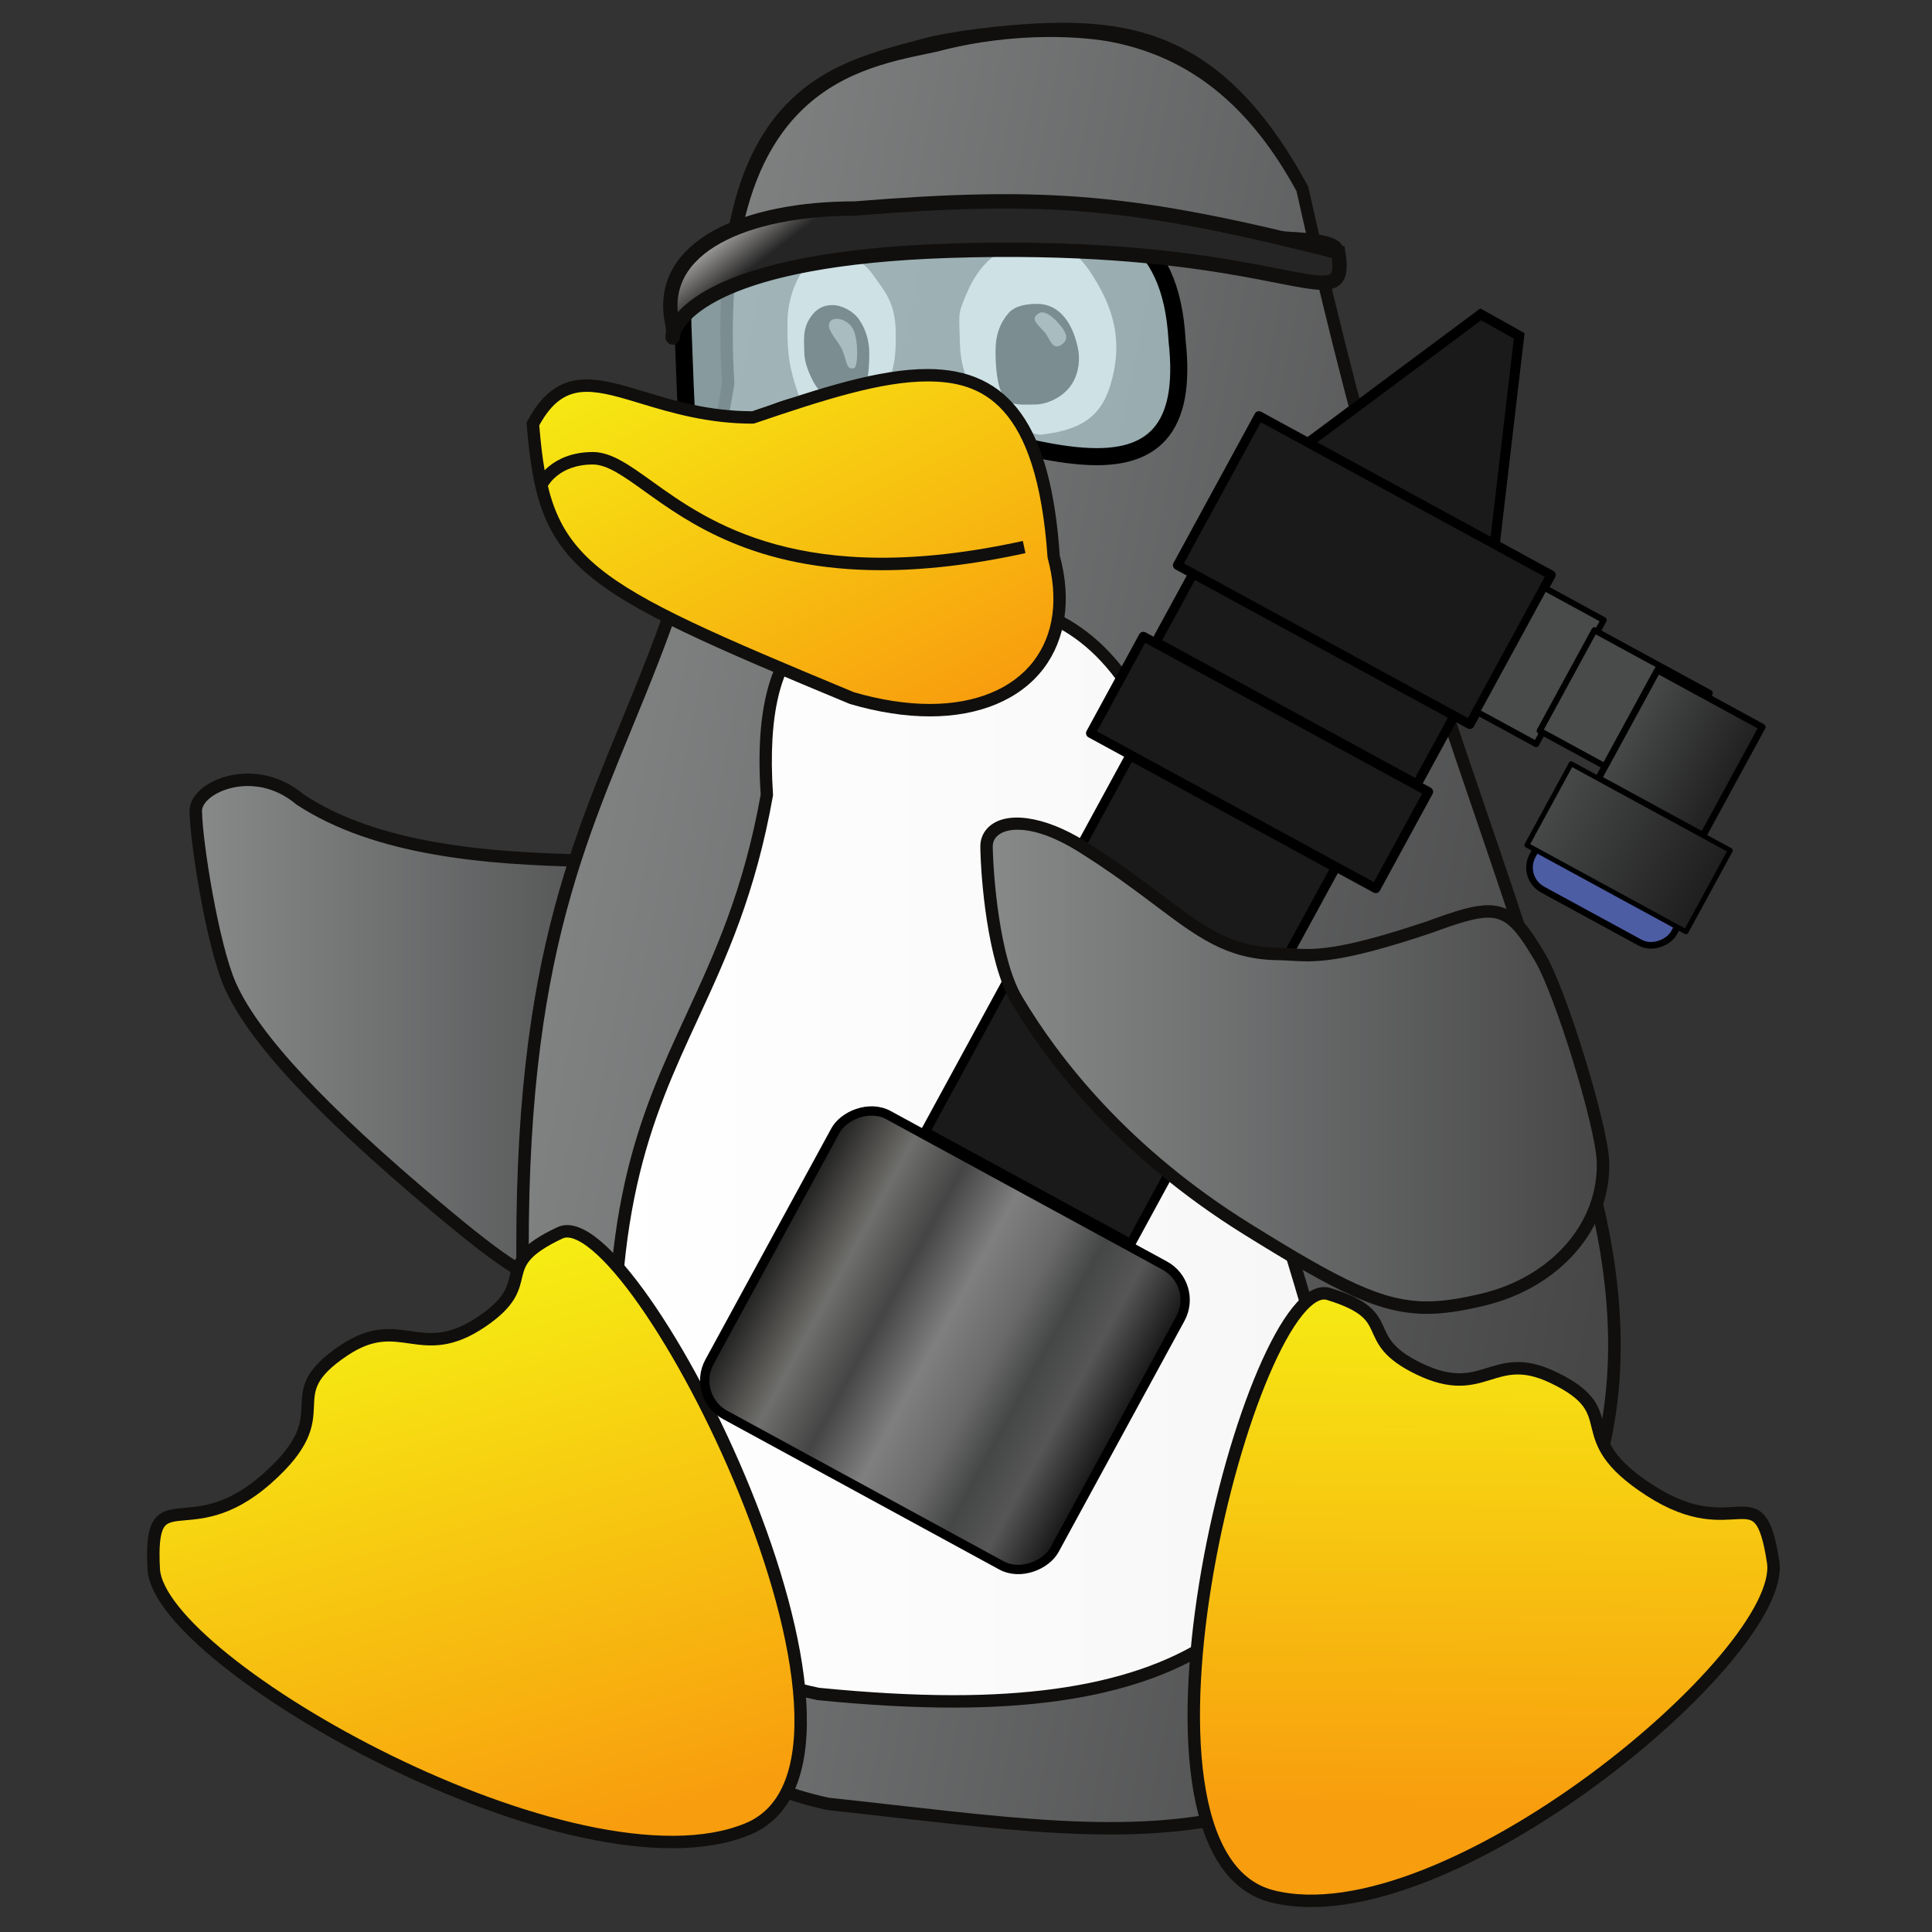 <?xml version="1.0" encoding="UTF-8" standalone="no"?>
<!-- Created with Inkscape (http://www.inkscape.org/) -->

<svg
   width="100mm"
   height="100mm"
   viewBox="0 0 100 100"
   version="1.1"
   id="svg6169"
   inkscape:version="1.1.1 (3bf5ae0d25, 2021-09-20)"
   sodipodi:docname="linuxcncicon_laser.svg"
   xmlns:inkscape="http://www.inkscape.org/namespaces/inkscape"
   xmlns:sodipodi="http://sodipodi.sourceforge.net/DTD/sodipodi-0.dtd"
   xmlns:xlink="http://www.w3.org/1999/xlink"
   xmlns="http://www.w3.org/2000/svg"
   xmlns:svg="http://www.w3.org/2000/svg">
  <rect x="0" y="0" width="100" height="100" fill="#333333" stroke="none"/>
  <sodipodi:namedview
     id="namedview6171"
     pagecolor="#505050"
     bordercolor="#eeeeee"
     borderopacity="1"
     inkscape:pageshadow="0"
     inkscape:pageopacity="0"
     inkscape:pagecheckerboard="0"
     inkscape:document-units="mm"
     showgrid="false"
     units="mm"
     inkscape:zoom="1.2810466"
     inkscape:cx="303.65797"
     inkscape:cy="218.18098"
     inkscape:window-width="1920"
     inkscape:window-height="1017"
     inkscape:window-x="-8"
     inkscape:window-y="-8"
     inkscape:window-maximized="1"
     inkscape:current-layer="g157197-6" />
  <defs
     id="defs6166">
    <linearGradient
       x1="0"
       y1="0"
       x2="1"
       y2="0"
       id="linearGradient2417"
       gradientUnits="userSpaceOnUse"
       gradientTransform="matrix(13.698,-4.1,10.842,28.867,57.699,65.383)"
       spreadMethod="pad">
      <stop
         id="stop2399"
         style="stop-color:#1a1a1a;stop-opacity:1"
         offset="0" />
      <stop
         id="stop2401"
         style="stop-color:#5b5a57;stop-opacity:1"
         offset="0.145" />
      <stop
         id="stop2403"
         style="stop-color:#6f6f6d;stop-opacity:1"
         offset="0.193" />
      <stop
         id="stop2405"
         style="stop-color:#444544;stop-opacity:1"
         offset="0.334" />
      <stop
         id="stop2407"
         style="stop-color:#7f7f7f;stop-opacity:1"
         offset="0.483" />
      <stop
         id="stop2409"
         style="stop-color:#696969;stop-opacity:1"
         offset="0.626" />
      <stop
         id="stop2411"
         style="stop-color:#454646;stop-opacity:1"
         offset="0.731" />
      <stop
         id="stop2413"
         style="stop-color:#565656;stop-opacity:1"
         offset="0.842" />
      <stop
         id="stop2415"
         style="stop-color:#101010;stop-opacity:1"
         offset="1" />
    </linearGradient>
    <linearGradient
       x1="0"
       y1="0"
       x2="1"
       y2="0"
       id="linearGradient1736"
       gradientUnits="userSpaceOnUse"
       gradientTransform="matrix(13.698,-4.1,10.842,28.867,57.699,65.383)"
       spreadMethod="pad">
      <stop
         id="stop1716"
         style="stop-color:#1a1a1a;stop-opacity:1"
         offset="0" />
      <stop
         id="stop1718"
         style="stop-color:#5b5a57;stop-opacity:1"
         offset="0.145" />
      <stop
         id="stop1720"
         style="stop-color:#6f6f6d;stop-opacity:1"
         offset="0.193" />
      <stop
         id="stop1722"
         style="stop-color:#444544;stop-opacity:1"
         offset="0.334" />
      <stop
         id="stop1724"
         style="stop-color:#7f7f7f;stop-opacity:1"
         offset="0.483" />
      <stop
         id="stop1726"
         style="stop-color:#696969;stop-opacity:1"
         offset="0.712" />
      <stop
         id="stop1728"
         style="stop-color:#454646;stop-opacity:1"
         offset="0.833" />
      <stop
         id="stop1730"
         style="stop-color:#565656;stop-opacity:1"
         offset="0.861" />
      <stop
         id="stop1734"
         style="stop-color:#101010;stop-opacity:1"
         offset="1" />
    </linearGradient>
    <linearGradient
       x1="0"
       y1="0"
       x2="1"
       y2="0"
       id="linearGradient60-8"
       gradientUnits="userSpaceOnUse"
       gradientTransform="matrix(16.66,0,0,19.167,24.236,44.176)"
       spreadMethod="pad">
      <stop
         id="stop62-8"
         style="stop-color:#888a8a;stop-opacity:1"
         offset="0" />
      <stop
         id="stop64-6"
         style="stop-color:#474748;stop-opacity:1"
         offset="1" />
    </linearGradient>
    <clipPath
       id="clipPath72-7">
      <path
         d="m 3.595,18.359 h 91.5 v 62.262 h -91.5 z"
         inkscape:connector-curvature="0"
         id="path74-3" />
    </clipPath>
    <linearGradient
       x1="0"
       y1="0"
       x2="1"
       y2="0"
       id="linearGradient92-8"
       gradientUnits="userSpaceOnUse"
       gradientTransform="matrix(37.811,-17.479,11.225,58.878,32.856,55.629)"
       spreadMethod="pad">
      <stop
         id="stop94-6"
         style="stop-color:#888a8a;stop-opacity:1"
         offset="0" />
      <stop
         id="stop96-3"
         style="stop-color:#474748;stop-opacity:1"
         offset="1" />
    </linearGradient>
    <linearGradient
       x1="0"
       y1="0"
       x2="1"
       y2="0"
       id="linearGradient124-5"
       gradientUnits="userSpaceOnUse"
       gradientTransform="matrix(25.325,0,0,36.362,37.74,40.33)"
       spreadMethod="pad">
      <stop
         id="stop126-5"
         style="stop-color:#ffffff;stop-opacity:1"
         offset="0" />
      <stop
         id="stop128-2"
         style="stop-color:#f6f6f6;stop-opacity:1"
         offset="1" />
    </linearGradient>
    <clipPath
       id="clipPath136-4">
      <path
         d="m 3.595,18.359 h 91.5 v 62.262 h -91.5 z"
         inkscape:connector-curvature="0"
         id="path138-0" />
    </clipPath>
    <linearGradient
       x1="0"
       y1="0"
       x2="1"
       y2="0"
       id="linearGradient156-6"
       gradientUnits="userSpaceOnUse"
       gradientTransform="matrix(22.017,-14.361,56.53,15.958,24.421,34.888)"
       spreadMethod="pad">
      <stop
         id="stop158-5"
         style="stop-color:#f6f013;stop-opacity:1"
         offset="0" />
      <stop
         id="stop160-3"
         style="stop-color:#f89d0e;stop-opacity:1"
         offset="1" />
    </linearGradient>
    <clipPath
       id="clipPath204-1">
      <path
         d="M 48.086,70.853 C 42.683,70.624 40.27,70.27 40.383,67.33 v 0 c 0.216,-5.586 0.059,-4.408 1.705,-3.23 v 0 c 1.161,0.83 3.221,1.661 6.943,0.116 v 0 c 4.693,-1.374 7.614,-1.85 7.121,2.611 v 0 c -0.19,3.539 -2.193,4.135 -5.039,4.135 v 0 c -0.93,0 -1.951,-0.064 -3.027,-0.109"
         inkscape:connector-curvature="0"
         id="path206-9" />
    </clipPath>
    <mask
       id="mask224-2">
      <g
         id="g226-6">
        <g
           id="g228-2">
          <g
             id="g230-3">
            <g
               id="g232-9">
              <path
                 d="M -32768,32767 H 32767 V -32768 H -32768 Z"
                 inkscape:connector-curvature="0"
                 id="path234-3"
                 style="fill:url(#linearGradient216);stroke:none" />
            </g>
          </g>
        </g>
      </g>
    </mask>
    <linearGradient
       x1="0"
       y1="0"
       x2="1"
       y2="0"
       id="linearGradient216"
       gradientUnits="userSpaceOnUse"
       gradientTransform="matrix(-6.814,7.621,-11.804,-4.399,50.942,63.101)"
       spreadMethod="pad">
      <stop
         id="stop218"
         style="stop-color:#ffffff;stop-opacity:0.384"
         offset="0" />
      <stop
         id="stop220"
         style="stop-color:#ffffff;stop-opacity:0.75"
         offset="1" />
      <stop
         id="stop222"
         style="stop-color:#ffffff;stop-opacity:0.75"
         offset="1" />
    </linearGradient>
    <linearGradient
       x1="0"
       y1="0"
       x2="1"
       y2="0"
       id="linearGradient240-0"
       gradientUnits="userSpaceOnUse"
       gradientTransform="matrix(-6.814,7.621,-11.804,-4.399,50.942,63.101)"
       spreadMethod="pad">
      <stop
         id="stop242-1"
         style="stop-color:#ffffff;stop-opacity:1"
         offset="0" />
      <stop
         id="stop244-0"
         style="stop-color:#f3fbfc;stop-opacity:1"
         offset="1" />
      <stop
         id="stop246-6"
         style="stop-color:#f3fbfc;stop-opacity:1"
         offset="1" />
    </linearGradient>
    <clipPath
       id="clipPath254-6">
      <path
         d="m 3.595,18.359 h 91.5 v 62.262 h -91.5 z"
         inkscape:connector-curvature="0"
         id="path256-0" />
    </clipPath>
    <clipPath
       id="clipPath286-7">
      <path
         d="m 3.595,18.359 h 91.5 v 62.262 h -91.5 z"
         inkscape:connector-curvature="0"
         id="path288-8" />
    </clipPath>
    <linearGradient
       x1="0"
       y1="0"
       x2="1"
       y2="0"
       id="linearGradient274-3"
       gradientUnits="userSpaceOnUse"
       gradientTransform="matrix(-2.991,0.163,-0.795,-0.612,42.299,69.104)"
       spreadMethod="pad">
      <stop
         id="stop276-2"
         style="stop-color:#262525;stop-opacity:1"
         offset="0" />
      <stop
         id="stop278-6"
         style="stop-color:#cbcbc8;stop-opacity:1"
         offset="1" />
    </linearGradient>
    <linearGradient
       x1="0"
       y1="0"
       x2="1"
       y2="0"
       id="linearGradient306-2"
       gradientUnits="userSpaceOnUse"
       gradientTransform="matrix(13.933,-11.557,17.9,8.996,37.56,67.379)"
       spreadMethod="pad">
      <stop
         id="stop308-7"
         style="stop-color:#f6f013;stop-opacity:1"
         offset="0" />
      <stop
         id="stop310-4"
         style="stop-color:#f89d0e;stop-opacity:1"
         offset="1" />
    </linearGradient>
    <clipPath
       id="clipPath318-0">
      <path
         d="m 3.595,18.359 h 91.5 v 62.262 h -91.5 z"
         inkscape:connector-curvature="0"
         id="path320-5" />
    </clipPath>
    <linearGradient
       x1="0"
       y1="0"
       x2="1"
       y2="0"
       id="linearGradient382-6"
       gradientUnits="userSpaceOnUse"
       gradientTransform="matrix(18.5,-5.742,11.439,31.165,53.804,58.537)"
       spreadMethod="pad">
      <stop
         id="stop384-8"
         style="stop-color:#262525;stop-opacity:1"
         offset="0" />
      <stop
         id="stop386-7"
         style="stop-color:#cbcbc8;stop-opacity:1"
         offset="1" />
    </linearGradient>
    <clipPath
       id="clipPath394-3">
      <path
         d="m 3.595,18.359 h 91.5 v 62.262 h -91.5 z"
         inkscape:connector-curvature="0"
         id="path396-5" />
    </clipPath>
    <linearGradient
       x1="0"
       y1="0"
       x2="1"
       y2="0"
       id="linearGradient414-0"
       gradientUnits="userSpaceOnUse"
       gradientTransform="matrix(-6.035,2.856,-3.298,-7.348,67.009,52.694)"
       spreadMethod="pad">
      <stop
         id="stop416-1"
         style="stop-color:#989999;stop-opacity:1"
         offset="0" />
      <stop
         id="stop418-0"
         style="stop-color:#bcbbb9;stop-opacity:1"
         offset="0.145" />
      <stop
         id="stop420-3"
         style="stop-color:#a4a4a3;stop-opacity:1"
         offset="0.193" />
      <stop
         id="stop422-1"
         style="stop-color:#8e8f8e;stop-opacity:1"
         offset="0.334" />
      <stop
         id="stop424-3"
         style="stop-color:#f2f2f2;stop-opacity:1"
         offset="0.483" />
      <stop
         id="stop426-1"
         style="stop-color:#ffffff;stop-opacity:1"
         offset="0.712" />
      <stop
         id="stop428-9"
         style="stop-color:#989999;stop-opacity:1"
         offset="0.833" />
      <stop
         id="stop430-2"
         style="stop-color:#a4a4a3;stop-opacity:1"
         offset="0.861" />
      <stop
         id="stop432-2"
         style="stop-color:#aaaaa9;stop-opacity:1"
         offset="0.948" />
      <stop
         id="stop434-6"
         style="stop-color:#797a7b;stop-opacity:1"
         offset="1" />
    </linearGradient>
    <clipPath
       id="clipPath442-6">
      <path
         d="m 3.595,18.359 h 91.5 v 62.262 h -91.5 z"
         inkscape:connector-curvature="0"
         id="path444-4" />
    </clipPath>
    <linearGradient
       x1="0"
       y1="0"
       x2="1"
       y2="0"
       id="linearGradient462-2"
       gradientUnits="userSpaceOnUse"
       gradientTransform="matrix(11.259,-4.47,12.174,30.666,49.04,40.131)"
       spreadMethod="pad">
      <stop
         id="stop464-1"
         style="stop-color:#989999;stop-opacity:1"
         offset="0" />
      <stop
         id="stop466-6"
         style="stop-color:#bcbbb9;stop-opacity:1"
         offset="0.145" />
      <stop
         id="stop468-5"
         style="stop-color:#a4a4a3;stop-opacity:1"
         offset="0.193" />
      <stop
         id="stop470-2"
         style="stop-color:#8e8f8e;stop-opacity:1"
         offset="0.334" />
      <stop
         id="stop472-7"
         style="stop-color:#f2f2f2;stop-opacity:1"
         offset="0.483" />
      <stop
         id="stop474-4"
         style="stop-color:#ffffff;stop-opacity:1"
         offset="0.712" />
      <stop
         id="stop476-1"
         style="stop-color:#989999;stop-opacity:1"
         offset="0.833" />
      <stop
         id="stop478-1"
         style="stop-color:#a4a4a3;stop-opacity:1"
         offset="0.861" />
      <stop
         id="stop480-9"
         style="stop-color:#aaaaa9;stop-opacity:1"
         offset="0.948" />
      <stop
         id="stop482-7"
         style="stop-color:#797a7b;stop-opacity:1"
         offset="1" />
    </linearGradient>
    <clipPath
       id="clipPath490-2">
      <path
         d="m 3.595,18.359 h 91.5 v 62.262 h -91.5 z"
         inkscape:connector-curvature="0"
         id="path492-7" />
    </clipPath>
    <linearGradient
       x1="0"
       y1="0"
       x2="1"
       y2="0"
       id="linearGradient510-6"
       gradientUnits="userSpaceOnUse"
       gradientTransform="matrix(5.003,-12.271,11.084,9.451,63.026,69.179)"
       spreadMethod="pad">
      <stop
         id="stop512-3"
         style="stop-color:#262525;stop-opacity:1"
         offset="0" />
      <stop
         id="stop514-7"
         style="stop-color:#cbcbc8;stop-opacity:1"
         offset="1" />
    </linearGradient>
    <clipPath
       id="clipPath522-4">
      <path
         d="m 3.595,18.359 h 91.5 v 62.262 h -91.5 z"
         inkscape:connector-curvature="0"
         id="path524-2" />
    </clipPath>
    <linearGradient
       x1="0"
       y1="0"
       x2="1"
       y2="0"
       id="linearGradient542-0"
       gradientUnits="userSpaceOnUse"
       gradientTransform="matrix(12.002,-4.765,7.527,18.96,57.123,61.128)"
       spreadMethod="pad">
      <stop
         id="stop544-1"
         style="stop-color:#989999;stop-opacity:1"
         offset="0" />
      <stop
         id="stop546-8"
         style="stop-color:#bcbbb9;stop-opacity:1"
         offset="0.145" />
      <stop
         id="stop548-7"
         style="stop-color:#a4a4a3;stop-opacity:1"
         offset="0.193" />
      <stop
         id="stop550-7"
         style="stop-color:#8e8f8e;stop-opacity:1"
         offset="0.334" />
      <stop
         id="stop552-0"
         style="stop-color:#f2f2f2;stop-opacity:1"
         offset="0.483" />
      <stop
         id="stop554-9"
         style="stop-color:#ffffff;stop-opacity:1"
         offset="0.712" />
      <stop
         id="stop556-5"
         style="stop-color:#989999;stop-opacity:1"
         offset="0.833" />
      <stop
         id="stop558-8"
         style="stop-color:#a4a4a3;stop-opacity:1"
         offset="0.861" />
      <stop
         id="stop560-0"
         style="stop-color:#aaaaa9;stop-opacity:1"
         offset="0.948" />
      <stop
         id="stop562-4"
         style="stop-color:#797a7b;stop-opacity:1"
         offset="1" />
    </linearGradient>
    <clipPath
       id="clipPath570-1">
      <path
         d="m 3.595,18.359 h 91.5 v 62.262 h -91.5 z"
         inkscape:connector-curvature="0"
         id="path572-2" />
    </clipPath>
    <linearGradient
       x1="0"
       y1="0"
       x2="1"
       y2="0"
       id="linearGradient590-9"
       gradientUnits="userSpaceOnUse"
       gradientTransform="matrix(-7.255,6.605,-6.877,-10.096,64.633,68.639)"
       spreadMethod="pad">
      <stop
         id="stop592-3"
         style="stop-color:#262525;stop-opacity:1"
         offset="0" />
      <stop
         id="stop594-5"
         style="stop-color:#cbcbc8;stop-opacity:1"
         offset="1" />
    </linearGradient>
    <clipPath
       id="clipPath602-2">
      <path
         d="m 3.595,18.359 h 91.5 v 62.262 h -91.5 z"
         inkscape:connector-curvature="0"
         id="path604-0" />
    </clipPath>
    <linearGradient
       x1="0"
       y1="0"
       x2="1"
       y2="0"
       id="linearGradient622-7"
       gradientUnits="userSpaceOnUse"
       gradientTransform="matrix(13.698,-4.1,10.842,28.867,57.699,65.383)"
       spreadMethod="pad">
      <stop
         id="stop624-5"
         style="stop-color:#989999;stop-opacity:1"
         offset="0" />
      <stop
         id="stop626-3"
         style="stop-color:#bcbbb9;stop-opacity:1"
         offset="0.145" />
      <stop
         id="stop628-0"
         style="stop-color:#a4a4a3;stop-opacity:1"
         offset="0.193" />
      <stop
         id="stop630-2"
         style="stop-color:#8e8f8e;stop-opacity:1"
         offset="0.334" />
      <stop
         id="stop632-3"
         style="stop-color:#f2f2f2;stop-opacity:1"
         offset="0.483" />
      <stop
         id="stop634-5"
         style="stop-color:#ffffff;stop-opacity:1"
         offset="0.712" />
      <stop
         id="stop636-1"
         style="stop-color:#989999;stop-opacity:1"
         offset="0.833" />
      <stop
         id="stop638-0"
         style="stop-color:#a4a4a3;stop-opacity:1"
         offset="0.861" />
      <stop
         id="stop640-3"
         style="stop-color:#aaaaa9;stop-opacity:1"
         offset="0.948" />
      <stop
         id="stop642-7"
         style="stop-color:#797a7b;stop-opacity:1"
         offset="1" />
    </linearGradient>
    <clipPath
       id="clipPath650-1">
      <path
         d="m 3.595,18.359 h 91.5 v 62.262 h -91.5 z"
         inkscape:connector-curvature="0"
         id="path652-0" />
    </clipPath>
    <linearGradient
       x1="0"
       y1="0"
       x2="1"
       y2="0"
       id="linearGradient694-1"
       gradientUnits="userSpaceOnUse"
       gradientTransform="matrix(-1.802,-0.204,2.531,-1.51,66.662,73.476)"
       spreadMethod="pad">
      <stop
         id="stop696-4"
         style="stop-color:#262525;stop-opacity:1"
         offset="0" />
      <stop
         id="stop698-1"
         style="stop-color:#cbcbc8;stop-opacity:1"
         offset="1" />
    </linearGradient>
    <clipPath
       id="clipPath706-4">
      <path
         d="m 3.595,18.359 h 91.5 v 62.262 h -91.5 z"
         inkscape:connector-curvature="0"
         id="path708-8" />
    </clipPath>
    <linearGradient
       x1="0"
       y1="0"
       x2="1"
       y2="0"
       id="linearGradient734-7"
       gradientUnits="userSpaceOnUse"
       gradientTransform="matrix(1.877,-6.316,5.478,7.315,60.963,69.233)"
       spreadMethod="pad">
      <stop
         id="stop736-5"
         style="stop-color:#a6a6a5;stop-opacity:1"
         offset="0" />
      <stop
         id="stop738-4"
         style="stop-color:#343334;stop-opacity:1"
         offset="1" />
    </linearGradient>
    <clipPath
       id="clipPath746-0">
      <path
         d="m 3.595,18.359 h 91.5 v 62.262 h -91.5 z"
         inkscape:connector-curvature="0"
         id="path748-9" />
    </clipPath>
    <linearGradient
       x1="0"
       y1="0"
       x2="1"
       y2="0"
       id="linearGradient766-3"
       gradientUnits="userSpaceOnUse"
       gradientTransform="matrix(20.178,0,0,17.19,50.117,43.124)"
       spreadMethod="pad">
      <stop
         id="stop768-9"
         style="stop-color:#888a8a;stop-opacity:1"
         offset="0" />
      <stop
         id="stop770-0"
         style="stop-color:#474748;stop-opacity:1"
         offset="1" />
    </linearGradient>
    <clipPath
       id="clipPath778-8">
      <path
         d="m 3.595,18.359 h 91.5 v 62.262 h -91.5 z"
         inkscape:connector-curvature="0"
         id="path780-1" />
    </clipPath>
    <clipPath
       id="clipPath72-7-1-8">
      <path
         d="m 3.595,18.359 h 91.5 v 62.262 h -91.5 z"
         inkscape:connector-curvature="0"
         id="path74-3-2-3" />
    </clipPath>
    <clipPath
       id="clipPath136-4-7-3">
      <path
         d="m 3.595,18.359 h 91.5 v 62.262 h -91.5 z"
         inkscape:connector-curvature="0"
         id="path138-0-2-20" />
    </clipPath>
    <clipPath
       id="clipPath204-1-9-63">
      <path
         d="M 48.086,70.853 C 42.683,70.624 40.27,70.27 40.383,67.33 v 0 c 0.216,-5.586 0.059,-4.408 1.705,-3.23 v 0 c 1.161,0.83 3.221,1.661 6.943,0.116 v 0 c 4.693,-1.374 7.614,-1.85 7.121,2.611 v 0 c -0.19,3.539 -2.193,4.135 -5.039,4.135 v 0 c -0.93,0 -1.951,-0.064 -3.027,-0.109"
         inkscape:connector-curvature="0"
         id="path206-9-41-5" />
    </clipPath>
    <mask
       id="mask224-2-92-0">
      <g
         id="g226-6-8-83">
        <g
           id="g228-2-93-49">
          <g
             id="g230-3-2-99">
            <g
               id="g232-9-3-1">
              <path
                 d="M -32768,32767 H 32767 V -32768 H -32768 Z"
                 inkscape:connector-curvature="0"
                 id="path234-3-69-4"
                 style="fill:url(#linearGradient216);stroke:none" />
            </g>
          </g>
        </g>
      </g>
    </mask>
    <clipPath
       id="clipPath254-6-2-72">
      <path
         d="m 3.595,18.359 h 91.5 v 62.262 h -91.5 z"
         inkscape:connector-curvature="0"
         id="path256-0-8-5" />
    </clipPath>
    <clipPath
       id="clipPath286-7-2-07">
      <path
         d="m 3.595,18.359 h 91.5 v 62.262 h -91.5 z"
         inkscape:connector-curvature="0"
         id="path288-8-8-4" />
    </clipPath>
    <clipPath
       id="clipPath318-0-0-3">
      <path
         d="m 3.595,18.359 h 91.5 v 62.262 h -91.5 z"
         inkscape:connector-curvature="0"
         id="path320-5-06-77" />
    </clipPath>
    <clipPath
       id="clipPath778-8-3-41">
      <path
         d="m 3.595,18.359 h 91.5 v 62.262 h -91.5 z"
         inkscape:connector-curvature="0"
         id="path780-1-00-5" />
    </clipPath>
    <clipPath
       id="clipPath72-7-0">
      <path
         d="m 3.595,18.359 h 91.5 v 62.262 h -91.5 z"
         inkscape:connector-curvature="0"
         id="path74-3-2" />
    </clipPath>
    <clipPath
       id="clipPath136-4-4">
      <path
         d="m 3.595,18.359 h 91.5 v 62.262 h -91.5 z"
         inkscape:connector-curvature="0"
         id="path138-0-6" />
    </clipPath>
    <clipPath
       id="clipPath204-1-8">
      <path
         d="M 48.086,70.853 C 42.683,70.624 40.27,70.27 40.383,67.33 v 0 c 0.216,-5.586 0.059,-4.408 1.705,-3.23 v 0 c 1.161,0.83 3.221,1.661 6.943,0.116 v 0 c 4.693,-1.374 7.614,-1.85 7.121,2.611 v 0 c -0.19,3.539 -2.193,4.135 -5.039,4.135 v 0 c -0.93,0 -1.951,-0.064 -3.027,-0.109"
         inkscape:connector-curvature="0"
         id="path206-9-3" />
    </clipPath>
    <mask
       id="mask224-2-9">
      <g
         id="g226-6-0">
        <g
           id="g228-2-1">
          <g
             id="g230-3-3">
            <g
               id="g232-9-8">
              <path
                 d="M -32768,32767 H 32767 V -32768 H -32768 Z"
                 inkscape:connector-curvature="0"
                 id="path234-3-5"
                 style="fill:url(#linearGradient216);stroke:none" />
            </g>
          </g>
        </g>
      </g>
    </mask>
    <clipPath
       id="clipPath254-6-7">
      <path
         d="m 3.595,18.359 h 91.5 v 62.262 h -91.5 z"
         inkscape:connector-curvature="0"
         id="path256-0-7" />
    </clipPath>
    <clipPath
       id="clipPath286-7-6">
      <path
         d="m 3.595,18.359 h 91.5 v 62.262 h -91.5 z"
         inkscape:connector-curvature="0"
         id="path288-8-8" />
    </clipPath>
    <clipPath
       id="clipPath318-0-9">
      <path
         d="m 3.595,18.359 h 91.5 v 62.262 h -91.5 z"
         inkscape:connector-curvature="0"
         id="path320-5-4" />
    </clipPath>
    <clipPath
       id="clipPath394-3-8">
      <path
         d="m 3.595,18.359 h 91.5 v 62.262 h -91.5 z"
         inkscape:connector-curvature="0"
         id="path396-5-1" />
    </clipPath>
    <clipPath
       id="clipPath442-6-2">
      <path
         d="m 3.595,18.359 h 91.5 v 62.262 h -91.5 z"
         inkscape:connector-curvature="0"
         id="path444-4-6" />
    </clipPath>
    <clipPath
       id="clipPath490-2-6">
      <path
         d="m 3.595,18.359 h 91.5 v 62.262 h -91.5 z"
         inkscape:connector-curvature="0"
         id="path492-7-0" />
    </clipPath>
    <clipPath
       id="clipPath522-4-7">
      <path
         d="m 3.595,18.359 h 91.5 v 62.262 h -91.5 z"
         inkscape:connector-curvature="0"
         id="path524-2-6" />
    </clipPath>
    <clipPath
       id="clipPath570-1-4">
      <path
         d="m 3.595,18.359 h 91.5 v 62.262 h -91.5 z"
         inkscape:connector-curvature="0"
         id="path572-2-7" />
    </clipPath>
    <clipPath
       id="clipPath602-2-1">
      <path
         d="m 3.595,18.359 h 91.5 v 62.262 h -91.5 z"
         inkscape:connector-curvature="0"
         id="path604-0-8" />
    </clipPath>
    <clipPath
       id="clipPath650-1-8">
      <path
         d="m 3.595,18.359 h 91.5 v 62.262 h -91.5 z"
         inkscape:connector-curvature="0"
         id="path652-0-3" />
    </clipPath>
    <clipPath
       id="clipPath706-4-9">
      <path
         d="m 3.595,18.359 h 91.5 v 62.262 h -91.5 z"
         inkscape:connector-curvature="0"
         id="path708-8-0" />
    </clipPath>
    <clipPath
       id="clipPath746-0-4">
      <path
         d="m 3.595,18.359 h 91.5 v 62.262 h -91.5 z"
         inkscape:connector-curvature="0"
         id="path748-9-6" />
    </clipPath>
    <clipPath
       id="clipPath778-8-1">
      <path
         d="m 3.595,18.359 h 91.5 v 62.262 h -91.5 z"
         inkscape:connector-curvature="0"
         id="path780-1-9" />
    </clipPath>
    <clipPath
       id="clipPath72-7-1-8-3">
      <path
         d="m 3.595,18.359 h 91.5 v 62.262 h -91.5 z"
         inkscape:connector-curvature="0"
         id="path74-3-2-3-9" />
    </clipPath>
    <clipPath
       id="clipPath136-4-7-3-6">
      <path
         d="m 3.595,18.359 h 91.5 v 62.262 h -91.5 z"
         inkscape:connector-curvature="0"
         id="path138-0-2-20-7" />
    </clipPath>
    <clipPath
       id="clipPath204-1-9-63-4">
      <path
         d="M 48.086,70.853 C 42.683,70.624 40.27,70.27 40.383,67.33 v 0 c 0.216,-5.586 0.059,-4.408 1.705,-3.23 v 0 c 1.161,0.83 3.221,1.661 6.943,0.116 v 0 c 4.693,-1.374 7.614,-1.85 7.121,2.611 v 0 c -0.19,3.539 -2.193,4.135 -5.039,4.135 v 0 c -0.93,0 -1.951,-0.064 -3.027,-0.109"
         inkscape:connector-curvature="0"
         id="path206-9-41-5-0" />
    </clipPath>
    <mask
       id="mask224-2-92-0-1">
      <g
         id="g226-6-8-83-6">
        <g
           id="g228-2-93-49-3">
          <g
             id="g230-3-2-99-5">
            <g
               id="g232-9-3-1-0">
              <path
                 d="M -32768,32767 H 32767 V -32768 H -32768 Z"
                 inkscape:connector-curvature="0"
                 id="path234-3-69-4-2"
                 style="fill:url(#linearGradient216);stroke:none" />
            </g>
          </g>
        </g>
      </g>
    </mask>
    <clipPath
       id="clipPath254-6-2-72-4">
      <path
         d="m 3.595,18.359 h 91.5 v 62.262 h -91.5 z"
         inkscape:connector-curvature="0"
         id="path256-0-8-5-2" />
    </clipPath>
    <clipPath
       id="clipPath286-7-2-07-1">
      <path
         d="m 3.595,18.359 h 91.5 v 62.262 h -91.5 z"
         inkscape:connector-curvature="0"
         id="path288-8-8-4-6" />
    </clipPath>
    <clipPath
       id="clipPath318-0-0-3-5">
      <path
         d="m 3.595,18.359 h 91.5 v 62.262 h -91.5 z"
         inkscape:connector-curvature="0"
         id="path320-5-06-77-4" />
    </clipPath>
    <clipPath
       id="clipPath778-8-3-41-6">
      <path
         d="m 3.595,18.359 h 91.5 v 62.262 h -91.5 z"
         inkscape:connector-curvature="0"
         id="path780-1-00-5-5" />
    </clipPath>
    <clipPath
       id="clipPath72-7-1-00">
      <path
         d="m 3.595,18.359 h 91.5 v 62.262 h -91.5 z"
         inkscape:connector-curvature="0"
         id="path74-3-2-9" />
    </clipPath>
    <clipPath
       id="clipPath136-4-7-9">
      <path
         d="m 3.595,18.359 h 91.5 v 62.262 h -91.5 z"
         inkscape:connector-curvature="0"
         id="path138-0-2-25" />
    </clipPath>
    <clipPath
       id="clipPath204-1-9-0-8">
      <path
         d="M 48.086,70.853 C 42.683,70.624 40.27,70.27 40.383,67.33 v 0 c 0.216,-5.586 0.059,-4.408 1.705,-3.23 v 0 c 1.161,0.83 3.221,1.661 6.943,0.116 v 0 c 4.693,-1.374 7.614,-1.85 7.121,2.611 v 0 c -0.19,3.539 -2.193,4.135 -5.039,4.135 v 0 c -0.93,0 -1.951,-0.064 -3.027,-0.109"
         inkscape:connector-curvature="0"
         id="path206-9-41-1-1" />
    </clipPath>
    <clipPath
       id="clipPath254-6-2-00">
      <path
         d="m 3.595,18.359 h 91.5 v 62.262 h -91.5 z"
         inkscape:connector-curvature="0"
         id="path256-0-8-8" />
    </clipPath>
    <clipPath
       id="clipPath286-7-2-14">
      <path
         d="m 3.595,18.359 h 91.5 v 62.262 h -91.5 z"
         inkscape:connector-curvature="0"
         id="path288-8-8-8" />
    </clipPath>
    <clipPath
       id="clipPath318-0-0-33">
      <path
         d="m 3.595,18.359 h 91.5 v 62.262 h -91.5 z"
         inkscape:connector-curvature="0"
         id="path320-5-06-71" />
    </clipPath>
    <clipPath
       id="clipPath778-8-3-98">
      <path
         d="m 3.595,18.359 h 91.5 v 62.262 h -91.5 z"
         inkscape:connector-curvature="0"
         id="path780-1-00-9" />
    </clipPath>
    <clipPath
       id="clipPath72-7-1-4">
      <path
         d="m 3.595,18.359 h 91.5 v 62.262 h -91.5 z"
         inkscape:connector-curvature="0"
         id="path74-3-2-09" />
    </clipPath>
    <clipPath
       id="clipPath136-4-7-5">
      <path
         d="m 3.595,18.359 h 91.5 v 62.262 h -91.5 z"
         inkscape:connector-curvature="0"
         id="path138-0-2-19" />
    </clipPath>
    <clipPath
       id="clipPath204-1-9-7">
      <path
         d="M 48.086,70.853 C 42.683,70.624 40.27,70.27 40.383,67.33 v 0 c 0.216,-5.586 0.059,-4.408 1.705,-3.23 v 0 c 1.161,0.83 3.221,1.661 6.943,0.116 v 0 c 4.693,-1.374 7.614,-1.85 7.121,2.611 v 0 c -0.19,3.539 -2.193,4.135 -5.039,4.135 v 0 c -0.93,0 -1.951,-0.064 -3.027,-0.109"
         inkscape:connector-curvature="0"
         id="path206-9-41-0" />
    </clipPath>
    <mask
       id="mask224-2-92-1">
      <g
         id="g226-6-8-0">
        <g
           id="g228-2-93-15">
          <g
             id="g230-3-2-1">
            <g
               id="g232-9-3-21">
              <path
                 d="M -32768,32767 H 32767 V -32768 H -32768 Z"
                 inkscape:connector-curvature="0"
                 id="path234-3-69-0"
                 style="fill:url(#linearGradient216);stroke:none" />
            </g>
          </g>
        </g>
      </g>
    </mask>
    <clipPath
       id="clipPath254-6-2-5">
      <path
         d="m 3.595,18.359 h 91.5 v 62.262 h -91.5 z"
         inkscape:connector-curvature="0"
         id="path256-0-8-1" />
    </clipPath>
    <clipPath
       id="clipPath286-7-2-6">
      <path
         d="m 3.595,18.359 h 91.5 v 62.262 h -91.5 z"
         inkscape:connector-curvature="0"
         id="path288-8-8-012" />
    </clipPath>
    <clipPath
       id="clipPath318-0-0-86">
      <path
         d="m 3.595,18.359 h 91.5 v 62.262 h -91.5 z"
         inkscape:connector-curvature="0"
         id="path320-5-06-2" />
    </clipPath>
    <clipPath
       id="clipPath778-8-3-6">
      <path
         d="m 3.595,18.359 h 91.5 v 62.262 h -91.5 z"
         inkscape:connector-curvature="0"
         id="path780-1-00-95" />
    </clipPath>
    <clipPath
       id="clipPath72-7-1-4-9">
      <path
         d="m 3.595,18.359 h 91.5 v 62.262 h -91.5 z"
         inkscape:connector-curvature="0"
         id="path74-3-2-09-9" />
    </clipPath>
    <clipPath
       id="clipPath136-4-7-5-0">
      <path
         d="m 3.595,18.359 h 91.5 v 62.262 h -91.5 z"
         inkscape:connector-curvature="0"
         id="path138-0-2-19-2" />
    </clipPath>
    <clipPath
       id="clipPath204-1-9-7-9">
      <path
         d="M 48.086,70.853 C 42.683,70.624 40.27,70.27 40.383,67.33 v 0 c 0.216,-5.586 0.059,-4.408 1.705,-3.23 v 0 c 1.161,0.83 3.221,1.661 6.943,0.116 v 0 c 4.693,-1.374 7.614,-1.85 7.121,2.611 v 0 c -0.19,3.539 -2.193,4.135 -5.039,4.135 v 0 c -0.93,0 -1.951,-0.064 -3.027,-0.109"
         inkscape:connector-curvature="0"
         id="path206-9-41-0-7" />
    </clipPath>
    <mask
       id="mask224-2-92-1-0">
      <g
         id="g226-6-8-0-8">
        <g
           id="g228-2-93-15-7">
          <g
             id="g230-3-2-1-7">
            <g
               id="g232-9-3-21-2">
              <path
                 d="M -32768,32767 H 32767 V -32768 H -32768 Z"
                 inkscape:connector-curvature="0"
                 id="path234-3-69-0-8"
                 style="fill:url(#linearGradient216);stroke:none" />
            </g>
          </g>
        </g>
      </g>
    </mask>
    <clipPath
       id="clipPath254-6-2-5-5">
      <path
         d="m 3.595,18.359 h 91.5 v 62.262 h -91.5 z"
         inkscape:connector-curvature="0"
         id="path256-0-8-1-6" />
    </clipPath>
    <clipPath
       id="clipPath286-7-2-6-5">
      <path
         d="m 3.595,18.359 h 91.5 v 62.262 h -91.5 z"
         inkscape:connector-curvature="0"
         id="path288-8-8-012-6" />
    </clipPath>
    <clipPath
       id="clipPath318-0-0-86-9">
      <path
         d="m 3.595,18.359 h 91.5 v 62.262 h -91.5 z"
         inkscape:connector-curvature="0"
         id="path320-5-06-2-6" />
    </clipPath>
    <linearGradient
       x1="0"
       y1="0"
       x2="1"
       y2="0"
       id="linearGradient159677"
       gradientUnits="userSpaceOnUse"
       gradientTransform="matrix(13.698,-4.1,10.842,28.867,57.699,65.383)"
       spreadMethod="pad">
      <stop
         id="stop159657"
         style="stop-color:#989999;stop-opacity:1"
         offset="0" />
      <stop
         id="stop159659"
         style="stop-color:#bcbbb9;stop-opacity:1"
         offset="0.145" />
      <stop
         id="stop159661"
         style="stop-color:#a4a4a3;stop-opacity:1"
         offset="0.193" />
      <stop
         id="stop159663"
         style="stop-color:#8e8f8e;stop-opacity:1"
         offset="0.334" />
      <stop
         id="stop159665"
         style="stop-color:#f2f2f2;stop-opacity:1"
         offset="0.57" />
      <stop
         id="stop159667"
         style="stop-color:#ffffff;stop-opacity:1"
         offset="0.601" />
      <stop
         id="stop159669"
         style="stop-color:#989999;stop-opacity:1"
         offset="0.758" />
      <stop
         id="stop159671"
         style="stop-color:#a4a4a3;stop-opacity:1"
         offset="0.861" />
      <stop
         id="stop159673"
         style="stop-color:#aaaaa9;stop-opacity:1"
         offset="0.948" />
      <stop
         id="stop159675"
         style="stop-color:#797a7b;stop-opacity:1"
         offset="1" />
    </linearGradient>
    <linearGradient
       x1="0"
       y1="0"
       x2="1"
       y2="0"
       id="linearGradient178707"
       gradientUnits="userSpaceOnUse"
       gradientTransform="matrix(13.698,-4.1,10.842,28.867,57.699,65.383)"
       spreadMethod="pad">
      <stop
         id="stop178687"
         style="stop-color:#989999;stop-opacity:1"
         offset="0" />
      <stop
         id="stop178689"
         style="stop-color:#bcbbb9;stop-opacity:1"
         offset="0.161" />
      <stop
         id="stop178691"
         style="stop-color:#a4a4a3;stop-opacity:1"
         offset="0.193" />
      <stop
         id="stop178693"
         style="stop-color:#8e8f8e;stop-opacity:1"
         offset="0.334" />
      <stop
         id="stop178695"
         style="stop-color:#f2f2f2;stop-opacity:1"
         offset="0.57" />
      <stop
         id="stop178697"
         style="stop-color:#ffffff;stop-opacity:1"
         offset="0.601" />
      <stop
         id="stop178699"
         style="stop-color:#989999;stop-opacity:1"
         offset="0.758" />
      <stop
         id="stop178701"
         style="stop-color:#a4a4a3;stop-opacity:1"
         offset="0.948" />
      <stop
         id="stop178703"
         style="stop-color:#aaaaa9;stop-opacity:1"
         offset="0.948" />
      <stop
         id="stop178705"
         style="stop-color:#797a7b;stop-opacity:1"
         offset="1" />
    </linearGradient>
    <clipPath
       id="clipPath778-8-3-6-4">
      <path
         d="m 3.595,18.359 h 91.5 v 62.262 h -91.5 z"
         inkscape:connector-curvature="0"
         id="path780-1-00-95-7" />
    </clipPath>
    <clipPath
       id="clipPath72-7-1-00-7-5">
      <path
         d="m 3.595,18.359 h 91.5 v 62.262 h -91.5 z"
         inkscape:connector-curvature="0"
         id="path74-3-2-9-3-8" />
    </clipPath>
    <clipPath
       id="clipPath136-4-7-9-4-8">
      <path
         d="m 3.595,18.359 h 91.5 v 62.262 h -91.5 z"
         inkscape:connector-curvature="0"
         id="path138-0-2-25-9-3" />
    </clipPath>
    <clipPath
       id="clipPath204-1-9-0-8-8-9">
      <path
         d="M 48.086,70.853 C 42.683,70.624 40.27,70.27 40.383,67.33 v 0 c 0.216,-5.586 0.059,-4.408 1.705,-3.23 v 0 c 1.161,0.83 3.221,1.661 6.943,0.116 v 0 c 4.693,-1.374 7.614,-1.85 7.121,2.611 v 0 c -0.19,3.539 -2.193,4.135 -5.039,4.135 v 0 c -0.93,0 -1.951,-0.064 -3.027,-0.109"
         inkscape:connector-curvature="0"
         id="path206-9-41-1-1-5-5" />
    </clipPath>
    <clipPath
       id="clipPath254-6-2-00-8-3">
      <path
         d="m 3.595,18.359 h 91.5 v 62.262 h -91.5 z"
         inkscape:connector-curvature="0"
         id="path256-0-8-8-16-4" />
    </clipPath>
    <clipPath
       id="clipPath286-7-2-14-8-1">
      <path
         d="m 3.595,18.359 h 91.5 v 62.262 h -91.5 z"
         inkscape:connector-curvature="0"
         id="path288-8-8-8-0-5" />
    </clipPath>
    <clipPath
       id="clipPath318-0-0-33-5-7">
      <path
         d="m 3.595,18.359 h 91.5 v 62.262 h -91.5 z"
         inkscape:connector-curvature="0"
         id="path320-5-06-71-4-7" />
    </clipPath>
    <linearGradient
       x1="0"
       y1="0"
       x2="1"
       y2="0"
       id="linearGradient158108"
       gradientUnits="userSpaceOnUse"
       gradientTransform="matrix(20.178,0,0,17.19,50.117,43.124)"
       spreadMethod="pad">
      <stop
         id="stop158104"
         style="stop-color:#494a4a;stop-opacity:1"
         offset="0" />
      <stop
         id="stop158106"
         style="stop-color:#1f1f1f;stop-opacity:1"
         offset="1" />
    </linearGradient>
    <clipPath
       id="clipPath778-8-3-98-6-9">
      <path
         d="m 3.595,18.359 h 91.5 v 62.262 h -91.5 z"
         inkscape:connector-curvature="0"
         id="path780-1-00-9-9-7" />
    </clipPath>
    <linearGradient
       inkscape:collect="always"
       xlink:href="#linearGradient60-8"
       id="linearGradient13514"
       gradientUnits="userSpaceOnUse"
       gradientTransform="matrix(16.66,0,0,19.167,24.236,44.176)"
       x1="0"
       y1="0"
       x2="1"
       y2="0"
       spreadMethod="pad" />
    <clipPath
       id="clipPath72-7-0-8">
      <path
         d="m 3.595,18.359 h 91.5 v 62.262 h -91.5 z"
         inkscape:connector-curvature="0"
         id="path74-3-2-8" />
    </clipPath>
    <linearGradient
       inkscape:collect="always"
       xlink:href="#linearGradient92-8"
       id="linearGradient13516"
       gradientUnits="userSpaceOnUse"
       gradientTransform="matrix(37.811,-17.479,11.225,58.878,32.856,55.629)"
       x1="0"
       y1="0"
       x2="1"
       y2="0"
       spreadMethod="pad" />
    <linearGradient
       inkscape:collect="always"
       xlink:href="#linearGradient124-5"
       id="linearGradient13518"
       gradientUnits="userSpaceOnUse"
       gradientTransform="matrix(25.325,0,0,36.362,37.74,40.33)"
       x1="0"
       y1="0"
       x2="1"
       y2="0"
       spreadMethod="pad" />
    <clipPath
       id="clipPath136-4-4-6">
      <path
         d="m 3.595,18.359 h 91.5 v 62.262 h -91.5 z"
         inkscape:connector-curvature="0"
         id="path138-0-6-4" />
    </clipPath>
    <linearGradient
       inkscape:collect="always"
       xlink:href="#linearGradient156-6"
       id="linearGradient13520"
       gradientUnits="userSpaceOnUse"
       gradientTransform="matrix(22.017,-14.361,56.53,15.958,24.421,34.888)"
       x1="0"
       y1="0"
       x2="1"
       y2="0"
       spreadMethod="pad" />
    <clipPath
       id="clipPath204-1-8-8">
      <path
         d="M 48.086,70.853 C 42.683,70.624 40.27,70.27 40.383,67.33 v 0 c 0.216,-5.586 0.059,-4.408 1.705,-3.23 v 0 c 1.161,0.83 3.221,1.661 6.943,0.116 v 0 c 4.693,-1.374 7.614,-1.85 7.121,2.611 v 0 c -0.19,3.539 -2.193,4.135 -5.039,4.135 v 0 c -0.93,0 -1.951,-0.064 -3.027,-0.109"
         inkscape:connector-curvature="0"
         id="path206-9-3-5" />
    </clipPath>
    <mask
       id="mask224-2-9-8">
      <g
         id="g226-6-0-2">
        <g
           id="g228-2-1-5">
          <g
             id="g230-3-3-5">
            <g
               id="g232-9-8-4">
              <path
                 d="M -32768,32767 H 32767 V -32768 H -32768 Z"
                 inkscape:connector-curvature="0"
                 id="path234-3-5-5"
                 style="fill:url(#linearGradient216);stroke:none" />
            </g>
          </g>
        </g>
      </g>
    </mask>
    <clipPath
       id="clipPath254-6-7-4">
      <path
         d="m 3.595,18.359 h 91.5 v 62.262 h -91.5 z"
         inkscape:connector-curvature="0"
         id="path256-0-7-2" />
    </clipPath>
    <clipPath
       id="clipPath286-7-6-6">
      <path
         d="m 3.595,18.359 h 91.5 v 62.262 h -91.5 z"
         inkscape:connector-curvature="0"
         id="path288-8-8-83" />
    </clipPath>
    <linearGradient
       inkscape:collect="always"
       xlink:href="#linearGradient274-3"
       id="linearGradient13524"
       gradientUnits="userSpaceOnUse"
       gradientTransform="matrix(-2.991,0.163,-0.795,-0.612,42.299,69.104)"
       x1="0"
       y1="0"
       x2="1"
       y2="0"
       spreadMethod="pad" />
    <linearGradient
       inkscape:collect="always"
       xlink:href="#linearGradient306-2"
       id="linearGradient13526"
       gradientUnits="userSpaceOnUse"
       gradientTransform="matrix(13.933,-11.557,17.9,8.996,37.56,67.379)"
       x1="0"
       y1="0"
       x2="1"
       y2="0"
       spreadMethod="pad" />
    <clipPath
       id="clipPath318-0-9-3">
      <path
         d="m 3.595,18.359 h 91.5 v 62.262 h -91.5 z"
         inkscape:connector-curvature="0"
         id="path320-5-4-1" />
    </clipPath>
    <linearGradient
       inkscape:collect="always"
       xlink:href="#linearGradient109310"
       id="linearGradient13530"
       gradientUnits="userSpaceOnUse"
       x1="1.812"
       y1="2.836"
       x2="1.957"
       y2="19.511" />
    <linearGradient
       inkscape:collect="always"
       id="linearGradient109310">
      <stop
         style="stop-color:#f89d0e;stop-opacity:1"
         offset="0"
         id="stop109306" />
      <stop
         style="stop-color:#f6e913;stop-opacity:1"
         offset="1"
         id="stop109308" />
    </linearGradient>
    <linearGradient
       x1="0"
       y1="0"
       x2="1"
       y2="0"
       id="linearGradient382-6-0"
       gradientUnits="userSpaceOnUse"
       gradientTransform="matrix(18.5,-5.742,11.439,31.165,53.804,58.537)"
       spreadMethod="pad">
      <stop
         id="stop384-8-6"
         style="stop-color:#262525;stop-opacity:1"
         offset="0" />
      <stop
         id="stop386-7-1"
         style="stop-color:#cbcbc8;stop-opacity:1"
         offset="1" />
    </linearGradient>
    <clipPath
       id="clipPath394-3-8-8">
      <path
         d="m 3.595,18.359 h 91.5 v 62.262 h -91.5 z"
         inkscape:connector-curvature="0"
         id="path396-5-1-3" />
    </clipPath>
    <linearGradient
       x1="0"
       y1="0"
       x2="1"
       y2="0"
       id="linearGradient414-0-6"
       gradientUnits="userSpaceOnUse"
       gradientTransform="matrix(-6.035,2.856,-3.298,-7.348,67.009,52.694)"
       spreadMethod="pad">
      <stop
         id="stop416-1-4"
         style="stop-color:#989999;stop-opacity:1"
         offset="0" />
      <stop
         id="stop418-0-6"
         style="stop-color:#bcbbb9;stop-opacity:1"
         offset="0.145" />
      <stop
         id="stop420-3-8"
         style="stop-color:#a4a4a3;stop-opacity:1"
         offset="0.193" />
      <stop
         id="stop422-1-6"
         style="stop-color:#8e8f8e;stop-opacity:1"
         offset="0.334" />
      <stop
         id="stop424-3-6"
         style="stop-color:#f2f2f2;stop-opacity:1"
         offset="0.483" />
      <stop
         id="stop426-1-7"
         style="stop-color:#ffffff;stop-opacity:1"
         offset="0.712" />
      <stop
         id="stop428-9-0"
         style="stop-color:#989999;stop-opacity:1"
         offset="0.833" />
      <stop
         id="stop430-2-1"
         style="stop-color:#a4a4a3;stop-opacity:1"
         offset="0.861" />
      <stop
         id="stop432-2-8"
         style="stop-color:#aaaaa9;stop-opacity:1"
         offset="0.948" />
      <stop
         id="stop434-6-3"
         style="stop-color:#797a7b;stop-opacity:1"
         offset="1" />
    </linearGradient>
    <clipPath
       id="clipPath442-6-2-3">
      <path
         d="m 3.595,18.359 h 91.5 v 62.262 h -91.5 z"
         inkscape:connector-curvature="0"
         id="path444-4-6-0" />
    </clipPath>
    <linearGradient
       x1="0"
       y1="0"
       x2="1"
       y2="0"
       id="linearGradient462-2-2"
       gradientUnits="userSpaceOnUse"
       gradientTransform="matrix(11.259,-4.47,12.174,30.666,49.04,40.131)"
       spreadMethod="pad">
      <stop
         id="stop464-1-3"
         style="stop-color:#989999;stop-opacity:1"
         offset="0" />
      <stop
         id="stop466-6-6"
         style="stop-color:#bcbbb9;stop-opacity:1"
         offset="0.145" />
      <stop
         id="stop468-5-7"
         style="stop-color:#a4a4a3;stop-opacity:1"
         offset="0.193" />
      <stop
         id="stop470-2-3"
         style="stop-color:#8e8f8e;stop-opacity:1"
         offset="0.334" />
      <stop
         id="stop472-7-2"
         style="stop-color:#f2f2f2;stop-opacity:1"
         offset="0.483" />
      <stop
         id="stop474-4-1"
         style="stop-color:#ffffff;stop-opacity:1"
         offset="0.712" />
      <stop
         id="stop476-1-2"
         style="stop-color:#989999;stop-opacity:1"
         offset="0.833" />
      <stop
         id="stop478-1-0"
         style="stop-color:#a4a4a3;stop-opacity:1"
         offset="0.861" />
      <stop
         id="stop480-9-8"
         style="stop-color:#aaaaa9;stop-opacity:1"
         offset="0.948" />
      <stop
         id="stop482-7-4"
         style="stop-color:#797a7b;stop-opacity:1"
         offset="1" />
    </linearGradient>
    <clipPath
       id="clipPath490-2-6-9">
      <path
         d="m 3.595,18.359 h 91.5 v 62.262 h -91.5 z"
         inkscape:connector-curvature="0"
         id="path492-7-0-0" />
    </clipPath>
    <linearGradient
       x1="0"
       y1="0"
       x2="1"
       y2="0"
       id="linearGradient510-6-6"
       gradientUnits="userSpaceOnUse"
       gradientTransform="matrix(5.003,-12.271,11.084,9.451,63.026,69.179)"
       spreadMethod="pad">
      <stop
         id="stop512-3-9"
         style="stop-color:#262525;stop-opacity:1"
         offset="0" />
      <stop
         id="stop514-7-4"
         style="stop-color:#cbcbc8;stop-opacity:1"
         offset="1" />
    </linearGradient>
    <clipPath
       id="clipPath522-4-7-6">
      <path
         d="m 3.595,18.359 h 91.5 v 62.262 h -91.5 z"
         inkscape:connector-curvature="0"
         id="path524-2-6-7" />
    </clipPath>
    <linearGradient
       x1="0"
       y1="0"
       x2="1"
       y2="0"
       id="linearGradient542-0-3"
       gradientUnits="userSpaceOnUse"
       gradientTransform="matrix(12.002,-4.765,7.527,18.96,57.123,61.128)"
       spreadMethod="pad">
      <stop
         id="stop544-1-6"
         style="stop-color:#989999;stop-opacity:1"
         offset="0" />
      <stop
         id="stop546-8-0"
         style="stop-color:#bcbbb9;stop-opacity:1"
         offset="0.145" />
      <stop
         id="stop548-7-3"
         style="stop-color:#a4a4a3;stop-opacity:1"
         offset="0.193" />
      <stop
         id="stop550-7-1"
         style="stop-color:#8e8f8e;stop-opacity:1"
         offset="0.334" />
      <stop
         id="stop552-0-6"
         style="stop-color:#f2f2f2;stop-opacity:1"
         offset="0.483" />
      <stop
         id="stop554-9-0"
         style="stop-color:#ffffff;stop-opacity:1"
         offset="0.712" />
      <stop
         id="stop556-5-7"
         style="stop-color:#989999;stop-opacity:1"
         offset="0.833" />
      <stop
         id="stop558-8-4"
         style="stop-color:#a4a4a3;stop-opacity:1"
         offset="0.861" />
      <stop
         id="stop560-0-3"
         style="stop-color:#aaaaa9;stop-opacity:1"
         offset="0.948" />
      <stop
         id="stop562-4-4"
         style="stop-color:#797a7b;stop-opacity:1"
         offset="1" />
    </linearGradient>
    <clipPath
       id="clipPath570-1-4-9">
      <path
         d="m 3.595,18.359 h 91.5 v 62.262 h -91.5 z"
         inkscape:connector-curvature="0"
         id="path572-2-7-0" />
    </clipPath>
    <clipPath
       id="clipPath602-2-1-3">
      <path
         d="m 3.595,18.359 h 91.5 v 62.262 h -91.5 z"
         inkscape:connector-curvature="0"
         id="path604-0-8-9" />
    </clipPath>
    <clipPath
       id="clipPath650-1-8-4">
      <path
         d="m 3.595,18.359 h 91.5 v 62.262 h -91.5 z"
         inkscape:connector-curvature="0"
         id="path652-0-3-4" />
    </clipPath>
    <linearGradient
       x1="0"
       y1="0"
       x2="1"
       y2="0"
       id="linearGradient694-1-4"
       gradientUnits="userSpaceOnUse"
       gradientTransform="matrix(-1.802,-0.204,2.531,-1.51,66.662,73.476)"
       spreadMethod="pad">
      <stop
         id="stop696-4-2"
         style="stop-color:#262525;stop-opacity:1"
         offset="0" />
      <stop
         id="stop698-1-2"
         style="stop-color:#cbcbc8;stop-opacity:1"
         offset="1" />
    </linearGradient>
    <clipPath
       id="clipPath706-4-9-2">
      <path
         d="m 3.595,18.359 h 91.5 v 62.262 h -91.5 z"
         inkscape:connector-curvature="0"
         id="path708-8-0-2" />
    </clipPath>
    <linearGradient
       x1="0"
       y1="0"
       x2="1"
       y2="0"
       id="linearGradient734-7-8"
       gradientUnits="userSpaceOnUse"
       gradientTransform="matrix(1.877,-6.316,5.478,7.315,60.963,69.233)"
       spreadMethod="pad">
      <stop
         id="stop736-5-2"
         style="stop-color:#a6a6a5;stop-opacity:1"
         offset="0" />
      <stop
         id="stop738-4-7"
         style="stop-color:#343334;stop-opacity:1"
         offset="1" />
    </linearGradient>
    <clipPath
       id="clipPath746-0-4-2">
      <path
         d="m 3.595,18.359 h 91.5 v 62.262 h -91.5 z"
         inkscape:connector-curvature="0"
         id="path748-9-6-1" />
    </clipPath>
    <linearGradient
       inkscape:collect="always"
       xlink:href="#linearGradient766-3"
       id="linearGradient13536"
       gradientUnits="userSpaceOnUse"
       gradientTransform="matrix(20.178,0,0,17.19,50.117,43.124)"
       x1="0"
       y1="0"
       x2="1"
       y2="0"
       spreadMethod="pad" />
    <clipPath
       id="clipPath778-8-1-4">
      <path
         d="m 3.595,18.359 h 91.5 v 62.262 h -91.5 z"
         inkscape:connector-curvature="0"
         id="path780-1-9-6" />
    </clipPath>
    <clipPath
       id="clipPath72-7-1-8-3-9">
      <path
         d="m 3.595,18.359 h 91.5 v 62.262 h -91.5 z"
         inkscape:connector-curvature="0"
         id="path74-3-2-3-9-1" />
    </clipPath>
    <clipPath
       id="clipPath136-4-7-3-6-3">
      <path
         d="m 3.595,18.359 h 91.5 v 62.262 h -91.5 z"
         inkscape:connector-curvature="0"
         id="path138-0-2-20-7-7" />
    </clipPath>
    <clipPath
       id="clipPath204-1-9-63-4-6">
      <path
         d="M 48.086,70.853 C 42.683,70.624 40.27,70.27 40.383,67.33 v 0 c 0.216,-5.586 0.059,-4.408 1.705,-3.23 v 0 c 1.161,0.83 3.221,1.661 6.943,0.116 v 0 c 4.693,-1.374 7.614,-1.85 7.121,2.611 v 0 c -0.19,3.539 -2.193,4.135 -5.039,4.135 v 0 c -0.93,0 -1.951,-0.064 -3.027,-0.109"
         inkscape:connector-curvature="0"
         id="path206-9-41-5-0-2" />
    </clipPath>
    <mask
       id="mask224-2-92-0-1-6">
      <g
         id="g226-6-8-83-6-7">
        <g
           id="g228-2-93-49-3-7">
          <g
             id="g230-3-2-99-5-6">
            <g
               id="g232-9-3-1-0-9">
              <path
                 d="M -32768,32767 H 32767 V -32768 H -32768 Z"
                 inkscape:connector-curvature="0"
                 id="path234-3-69-4-2-2"
                 style="fill:url(#linearGradient216);stroke:none" />
            </g>
          </g>
        </g>
      </g>
    </mask>
    <clipPath
       id="clipPath254-6-2-72-4-5">
      <path
         d="m 3.595,18.359 h 91.5 v 62.262 h -91.5 z"
         inkscape:connector-curvature="0"
         id="path256-0-8-5-2-2" />
    </clipPath>
    <clipPath
       id="clipPath286-7-2-07-1-2">
      <path
         d="m 3.595,18.359 h 91.5 v 62.262 h -91.5 z"
         inkscape:connector-curvature="0"
         id="path288-8-8-4-6-7" />
    </clipPath>
    <clipPath
       id="clipPath318-0-0-3-5-0">
      <path
         d="m 3.595,18.359 h 91.5 v 62.262 h -91.5 z"
         inkscape:connector-curvature="0"
         id="path320-5-06-77-4-7" />
    </clipPath>
    <clipPath
       id="clipPath778-8-3-41-6-7">
      <path
         d="m 3.595,18.359 h 91.5 v 62.262 h -91.5 z"
         inkscape:connector-curvature="0"
         id="path780-1-00-5-5-3" />
    </clipPath>
    <clipPath
       id="clipPath72-7-1-00-1">
      <path
         d="m 3.595,18.359 h 91.5 v 62.262 h -91.5 z"
         inkscape:connector-curvature="0"
         id="path74-3-2-9-2" />
    </clipPath>
    <clipPath
       id="clipPath136-4-7-9-3">
      <path
         d="m 3.595,18.359 h 91.5 v 62.262 h -91.5 z"
         inkscape:connector-curvature="0"
         id="path138-0-2-25-0" />
    </clipPath>
    <linearGradient
       inkscape:collect="always"
       xlink:href="#linearGradient590-9"
       id="linearGradient13568"
       gradientUnits="userSpaceOnUse"
       x1="40.379"
       y1="67.039"
       x2="56.206"
       y2="67.039" />
    <clipPath
       id="clipPath204-1-9-0-8-6">
      <path
         d="M 48.086,70.853 C 42.683,70.624 40.27,70.27 40.383,67.33 v 0 c 0.216,-5.586 0.059,-4.408 1.705,-3.23 v 0 c 1.161,0.83 3.221,1.661 6.943,0.116 v 0 c 4.693,-1.374 7.614,-1.85 7.121,2.611 v 0 c -0.19,3.539 -2.193,4.135 -5.039,4.135 v 0 c -0.93,0 -1.951,-0.064 -3.027,-0.109"
         inkscape:connector-curvature="0"
         id="path206-9-41-1-1-3" />
    </clipPath>
    <clipPath
       id="clipPath254-6-2-00-0">
      <path
         d="m 3.595,18.359 h 91.5 v 62.262 h -91.5 z"
         inkscape:connector-curvature="0"
         id="path256-0-8-8-8" />
    </clipPath>
    <clipPath
       id="clipPath286-7-2-14-9">
      <path
         d="m 3.595,18.359 h 91.5 v 62.262 h -91.5 z"
         inkscape:connector-curvature="0"
         id="path288-8-8-8-3" />
    </clipPath>
    <clipPath
       id="clipPath318-0-0-33-6">
      <path
         d="m 3.595,18.359 h 91.5 v 62.262 h -91.5 z"
         inkscape:connector-curvature="0"
         id="path320-5-06-71-7" />
    </clipPath>
    <clipPath
       id="clipPath778-8-3-98-1">
      <path
         d="m 3.595,18.359 h 91.5 v 62.262 h -91.5 z"
         inkscape:connector-curvature="0"
         id="path780-1-00-9-7" />
    </clipPath>
    <clipPath
       id="clipPath72-7-1-4-0">
      <path
         d="m 3.595,18.359 h 91.5 v 62.262 h -91.5 z"
         inkscape:connector-curvature="0"
         id="path74-3-2-09-6" />
    </clipPath>
    <clipPath
       id="clipPath136-4-7-5-04">
      <path
         d="m 3.595,18.359 h 91.5 v 62.262 h -91.5 z"
         inkscape:connector-curvature="0"
         id="path138-0-2-19-8" />
    </clipPath>
    <clipPath
       id="clipPath204-1-9-7-0">
      <path
         d="M 48.086,70.853 C 42.683,70.624 40.27,70.27 40.383,67.33 v 0 c 0.216,-5.586 0.059,-4.408 1.705,-3.23 v 0 c 1.161,0.83 3.221,1.661 6.943,0.116 v 0 c 4.693,-1.374 7.614,-1.85 7.121,2.611 v 0 c -0.19,3.539 -2.193,4.135 -5.039,4.135 v 0 c -0.93,0 -1.951,-0.064 -3.027,-0.109"
         inkscape:connector-curvature="0"
         id="path206-9-41-0-1" />
    </clipPath>
    <mask
       id="mask224-2-92-1-1">
      <g
         id="g226-6-8-0-2">
        <g
           id="g228-2-93-15-76">
          <g
             id="g230-3-2-1-5">
            <g
               id="g232-9-3-21-1">
              <path
                 d="M -32768,32767 H 32767 V -32768 H -32768 Z"
                 inkscape:connector-curvature="0"
                 id="path234-3-69-0-3"
                 style="fill:url(#linearGradient216);stroke:none" />
            </g>
          </g>
        </g>
      </g>
    </mask>
    <clipPath
       id="clipPath254-6-2-5-2">
      <path
         d="m 3.595,18.359 h 91.5 v 62.262 h -91.5 z"
         inkscape:connector-curvature="0"
         id="path256-0-8-1-5" />
    </clipPath>
    <clipPath
       id="clipPath286-7-2-6-53">
      <path
         d="m 3.595,18.359 h 91.5 v 62.262 h -91.5 z"
         inkscape:connector-curvature="0"
         id="path288-8-8-012-66" />
    </clipPath>
    <clipPath
       id="clipPath318-0-0-86-1">
      <path
         d="m 3.595,18.359 h 91.5 v 62.262 h -91.5 z"
         inkscape:connector-curvature="0"
         id="path320-5-06-2-8" />
    </clipPath>
    <clipPath
       id="clipPath778-8-3-6-5">
      <path
         d="m 3.595,18.359 h 91.5 v 62.262 h -91.5 z"
         inkscape:connector-curvature="0"
         id="path780-1-00-95-70" />
    </clipPath>
    <clipPath
       id="clipPath72-7-1-4-9-9">
      <path
         d="m 3.595,18.359 h 91.5 v 62.262 h -91.5 z"
         inkscape:connector-curvature="0"
         id="path74-3-2-09-9-9" />
    </clipPath>
    <clipPath
       id="clipPath136-4-7-5-0-2">
      <path
         d="m 3.595,18.359 h 91.5 v 62.262 h -91.5 z"
         inkscape:connector-curvature="0"
         id="path138-0-2-19-2-1" />
    </clipPath>
    <clipPath
       id="clipPath204-1-9-7-9-3">
      <path
         d="M 48.086,70.853 C 42.683,70.624 40.27,70.27 40.383,67.33 v 0 c 0.216,-5.586 0.059,-4.408 1.705,-3.23 v 0 c 1.161,0.83 3.221,1.661 6.943,0.116 v 0 c 4.693,-1.374 7.614,-1.85 7.121,2.611 v 0 c -0.19,3.539 -2.193,4.135 -5.039,4.135 v 0 c -0.93,0 -1.951,-0.064 -3.027,-0.109"
         inkscape:connector-curvature="0"
         id="path206-9-41-0-7-9" />
    </clipPath>
    <mask
       id="mask224-2-92-1-0-9">
      <g
         id="g226-6-8-0-8-2">
        <g
           id="g228-2-93-15-7-9">
          <g
             id="g230-3-2-1-7-0">
            <g
               id="g232-9-3-21-2-5">
              <path
                 d="M -32768,32767 H 32767 V -32768 H -32768 Z"
                 inkscape:connector-curvature="0"
                 id="path234-3-69-0-8-1"
                 style="fill:url(#linearGradient216);stroke:none" />
            </g>
          </g>
        </g>
      </g>
    </mask>
    <clipPath
       id="clipPath254-6-2-5-5-8">
      <path
         d="m 3.595,18.359 h 91.5 v 62.262 h -91.5 z"
         inkscape:connector-curvature="0"
         id="path256-0-8-1-6-9" />
    </clipPath>
    <clipPath
       id="clipPath286-7-2-6-5-4">
      <path
         d="m 3.595,18.359 h 91.5 v 62.262 h -91.5 z"
         inkscape:connector-curvature="0"
         id="path288-8-8-012-6-7" />
    </clipPath>
    <clipPath
       id="clipPath318-0-0-86-9-0">
      <path
         d="m 3.595,18.359 h 91.5 v 62.262 h -91.5 z"
         inkscape:connector-curvature="0"
         id="path320-5-06-2-6-1" />
    </clipPath>
    <clipPath
       id="clipPath778-8-3-6-4-7">
      <path
         d="m 3.595,18.359 h 91.5 v 62.262 h -91.5 z"
         inkscape:connector-curvature="0"
         id="path780-1-00-95-7-6" />
    </clipPath>
    <clipPath
       id="clipPath72-7-1-00-7-5-6">
      <path
         d="m 3.595,18.359 h 91.5 v 62.262 h -91.5 z"
         inkscape:connector-curvature="0"
         id="path74-3-2-9-3-8-8" />
    </clipPath>
    <clipPath
       id="clipPath136-4-7-9-4-8-5">
      <path
         d="m 3.595,18.359 h 91.5 v 62.262 h -91.5 z"
         inkscape:connector-curvature="0"
         id="path138-0-2-25-9-3-6" />
    </clipPath>
    <clipPath
       id="clipPath204-1-9-0-8-8-9-8">
      <path
         d="M 48.086,70.853 C 42.683,70.624 40.27,70.27 40.383,67.33 v 0 c 0.216,-5.586 0.059,-4.408 1.705,-3.23 v 0 c 1.161,0.83 3.221,1.661 6.943,0.116 v 0 c 4.693,-1.374 7.614,-1.85 7.121,2.611 v 0 c -0.19,3.539 -2.193,4.135 -5.039,4.135 v 0 c -0.93,0 -1.951,-0.064 -3.027,-0.109"
         inkscape:connector-curvature="0"
         id="path206-9-41-1-1-5-5-8" />
    </clipPath>
    <clipPath
       id="clipPath254-6-2-00-8-3-1">
      <path
         d="m 3.595,18.359 h 91.5 v 62.262 h -91.5 z"
         inkscape:connector-curvature="0"
         id="path256-0-8-8-16-4-4" />
    </clipPath>
    <clipPath
       id="clipPath286-7-2-14-8-1-4">
      <path
         d="m 3.595,18.359 h 91.5 v 62.262 h -91.5 z"
         inkscape:connector-curvature="0"
         id="path288-8-8-8-0-5-0" />
    </clipPath>
    <clipPath
       id="clipPath318-0-0-33-5-7-0">
      <path
         d="m 3.595,18.359 h 91.5 v 62.262 h -91.5 z"
         inkscape:connector-curvature="0"
         id="path320-5-06-71-4-7-0" />
    </clipPath>
    <linearGradient
       inkscape:collect="always"
       xlink:href="#linearGradient1736"
       id="linearGradient155391-9"
       x1="991.561"
       y1="220.574"
       x2="1017.069"
       y2="220.574"
       gradientUnits="userSpaceOnUse" />
    <linearGradient
       inkscape:collect="always"
       xlink:href="#linearGradient1736"
       id="linearGradient159617"
       x1="995.273"
       y1="251.224"
       x2="1012.715"
       y2="251.224"
       gradientUnits="userSpaceOnUse" />
    <linearGradient
       inkscape:collect="always"
       xlink:href="#linearGradient1736"
       id="linearGradient155387-6"
       x1="991.254"
       y1="237.306"
       x2="1017.377"
       y2="237.306"
       gradientUnits="userSpaceOnUse" />
    <linearGradient
       inkscape:collect="always"
       xlink:href="#linearGradient1736"
       id="linearGradient155393-2"
       x1="995.022"
       y1="199.945"
       x2="1013.609"
       y2="199.945"
       gradientUnits="userSpaceOnUse" />
    <linearGradient
       inkscape:collect="always"
       xlink:href="#linearGradient2417"
       id="linearGradient155401-9"
       x1="988.955"
       y1="170.324"
       x2="1019.676"
       y2="170.324"
       gradientUnits="userSpaceOnUse"
       gradientTransform="translate(-2.6615484e-5,1.6443033e-5)" />
    <linearGradient
       inkscape:collect="always"
       xlink:href="#linearGradient158108"
       id="linearGradient158218-5"
       x1="1016.81"
       y1="237.306"
       x2="1022.428"
       y2="237.306"
       gradientUnits="userSpaceOnUse" />
    <linearGradient
       inkscape:collect="always"
       xlink:href="#linearGradient158108"
       id="linearGradient158216-5"
       x1="1021.718"
       y1="237.306"
       x2="1032.208"
       y2="237.306"
       gradientUnits="userSpaceOnUse" />
    <linearGradient
       inkscape:collect="always"
       xlink:href="#linearGradient158108"
       id="linearGradient158214-6"
       x1="1030.13"
       y1="235.706"
       x2="1039.745"
       y2="235.706"
       gradientUnits="userSpaceOnUse"
       gradientTransform="translate(-2.752,0.891)" />
    <linearGradient
       inkscape:collect="always"
       xlink:href="#linearGradient158108"
       id="linearGradient159116"
       gradientUnits="userSpaceOnUse"
       gradientTransform="matrix(1.006,0,0,0.654,-9.359,80.88)"
       x1="1027.829"
       y1="225.526"
       x2="1042.046"
       y2="225.526" />
    <clipPath
       id="clipPath778-8-3-98-6-9-1">
      <path
         d="m 3.595,18.359 h 91.5 v 62.262 h -91.5 z"
         inkscape:connector-curvature="0"
         id="path780-1-00-9-9-7-7" />
    </clipPath>
    <linearGradient
       inkscape:collect="always"
       xlink:href="#linearGradient590-9"
       id="linearGradient19619"
       gradientUnits="userSpaceOnUse"
       x1="40.379"
       y1="67.039"
       x2="56.206"
       y2="67.039" />
    <linearGradient
       inkscape:collect="always"
       xlink:href="#linearGradient109310"
       id="linearGradient19621"
       gradientUnits="userSpaceOnUse"
       x1="1.812"
       y1="2.836"
       x2="1.957"
       y2="19.511" />
    <linearGradient
       inkscape:collect="always"
       xlink:href="#linearGradient1736"
       id="linearGradient2378"
       gradientUnits="userSpaceOnUse"
       x1="992.604"
       y1="227.868"
       x2="1016.027"
       y2="227.868" />
  </defs>
  <g
     inkscape:label="Ebene 1"
     inkscape:groupmode="layer"
     id="layer1">
    <g
       id="g160459"
       transform="matrix(1.397,0,0,1.397,-432.718,-153.486)"
       inkscape:export-filename="C:\Users\Bohna\Desktop\g160459.png"
       inkscape:export-xdpi="16.999716"
       inkscape:export-ydpi="16.999716">
      <g
         id="g117646-0-8"
         transform="translate(0.459,88.199)">
        <g
           id="g48-11-8-9"
           transform="matrix(1.132,0,0,-1.132,289.108,109.965)">
          <g
             id="g50-44-9-6">
            <g
               id="g56-4-7-8">
              <g
                 id="g58-7-0-9">
                <path
                   d="m 24.236,51.456 c 0.01,-0.981 0.54,-4.377 1.12,-5.695 v 0 c 0.894,-2.031 3.698,-4.705 6.746,-7.264 v 0 c 3.166,-2.66 3.919,-2.965 5.819,-2.358 v 0 c 1.809,0.578 3.025,2.464 2.972,4.608 v 0 c -0.029,1.204 -1.044,5.657 -1.55,6.806 v 0 c -0.783,1.776 -0.631,3.129 -2.337,2.278 v 0 c -2.899,0.055 -6.744,0.278 -9.364,2.006 v 0 c -0.546,0.462 -1.153,0.639 -1.702,0.639 v 0 c -0.94,0 -1.709,-0.519 -1.704,-1.02"
                   inkscape:connector-curvature="0"
                   id="path66-3-0-2"
                   style="fill:url(#linearGradient13514);stroke:none" />
              </g>
            </g>
          </g>
        </g>
        <g
           id="g68-2-0-3"
           transform="matrix(1.132,0,0,-1.132,289.108,109.965)">
          <g
             clip-path="url(#clipPath72-7-1-00-7-5-6)"
             id="g70-0-7-2">
            <g
               transform="translate(25.94,52.273)"
               id="g76-0-2-8">
              <path
                 d="m 0,0 c -0.523,0 -1.043,-0.185 -1.324,-0.469 -0.115,-0.116 -0.177,-0.239 -0.176,-0.346 0.01,-0.995 0.55,-4.359 1.103,-5.614 0.74,-1.68 2.929,-4.033 6.69,-7.191 2.261,-1.9 3.253,-2.573 4.313,-2.573 0.363,0 0.755,0.075 1.312,0.254 1.719,0.548 2.883,2.361 2.832,4.408 -0.029,1.19 -1.033,5.593 -1.534,6.729 -0.186,0.423 -0.32,0.82 -0.437,1.169 -0.416,1.235 -0.604,1.519 -1.622,1.008 l -0.045,-0.021 h -0.05 C 7.813,-2.584 4.147,-2.292 1.589,-0.605 0.994,-0.103 0.398,0 0,0 m 10.606,-16.601 v 0 c -1.186,0 -2.23,0.7 -4.575,2.668 -3.863,3.245 -6.024,5.577 -6.802,7.34 -0.581,1.321 -1.126,4.725 -1.137,5.774 -0.002,0.219 0.099,0.44 0.294,0.636 0.36,0.365 0.978,0.59 1.614,0.59 0.466,0 1.163,-0.119 1.833,-0.687 2.439,-1.607 6.009,-1.895 9.188,-1.958 0.36,0.175 0.656,0.26 0.903,0.26 0.727,0 0.954,-0.672 1.241,-1.525 0.114,-0.342 0.245,-0.728 0.424,-1.135 0.512,-1.161 1.538,-5.665 1.568,-6.883 0.055,-2.227 -1.225,-4.204 -3.115,-4.807 -0.6,-0.192 -1.029,-0.273 -1.436,-0.273"
                 inkscape:connector-curvature="0"
                 id="path78-2-9-9"
                 style="fill:#100f0d;fill-opacity:1;fill-rule:nonzero;stroke:none" />
            </g>
          </g>
        </g>
        <g
           id="g80-8-6-6"
           transform="matrix(1.132,0,0,-1.132,289.108,109.965)">
          <g
             id="g82-6-7-9">
            <g
               id="g88-7-8-9">
              <g
                 id="g90-1-9-8">
                <path
                   d="M 49.497,76.704 C 47.741,75.639 40.947,77.334 41.677,65.454 v 0 C 39.422,51.72 33.837,52.083 35.133,31.658 v 0 c 0.573,-6.411 4.222,-11.493 9.805,-12.691 v 0 c 2.037,-0.219 3.895,-0.451 5.622,-0.608 v 0 h 6.518 c 2.401,0.352 4.618,1.234 6.862,3.039 v 0 c 5.193,4.176 8.272,9.417 5.979,18.011 v 0 C 67.372,50.229 64.27,54.84 60.478,71.842 v 0 c -2.395,4.424 -5.543,5.22 -8.611,5.22 v 0 c -0.69,0 -0.945,-0.219 -1.616,-0.268"
                   inkscape:connector-curvature="0"
                   id="path98-1-2-4"
                   style="fill:url(#linearGradient13516);stroke:none"
                   sodipodi:nodetypes="csssssssccssssssssc" />
              </g>
            </g>
          </g>
        </g>
        <path
           d="m 343.711,23.645 c -2.971,0.618 -7.866,1.609 -7.212,12.24 -0.956,5.854 -2.417,9.408 -3.83,12.846 -2.311,5.619 -4.492,10.926 -3.575,25.397 0.663,7.423 4.844,12.848 10.914,14.15 0.799,0.085 1.597,0.174 2.371,0.263 3.024,0.342 5.634,0.638 8.058,0.638 4.484,0 7.738,-1.078 10.879,-3.605 6.867,-5.525 8.93,-11.738 6.689,-20.143 -1.239,-5.263 -2.617,-9.294 -4.076,-13.562 -1.949,-5.7 -4.159,-12.161 -6.603,-23.116 -1.998,-3.673 -4.438,-5.046 -6.833,-5.524 -0.913,-0.182 -3.504,-0.437 -6.488,0.354 m 6.432,66.056 c -2.45,0 -5.073,-0.298 -8.11,-0.64 -0.773,-0.088 -1.569,-0.179 -2.392,-0.267 -6.297,-1.351 -10.619,-6.932 -11.3,-14.569 -0.926,-14.582 1.276,-19.938 3.607,-25.608 1.404,-3.413 2.855,-6.942 3.799,-12.692 -0.68,-10.98 4.15,-11.863 7.395,-12.749 1.063,-0.291 2.949,-0.515 4.366,-0.58 3.872,-0.176 7.053,0.685 9.945,6.028 l 0.021,0.06 c 2.443,10.949 4.65,17.403 6.596,23.098 1.463,4.28 2.845,8.322 4.087,13.599 2.294,8.599 0.182,14.959 -6.847,20.614 -3.229,2.598 -6.57,3.707 -11.167,3.707"
           inkscape:connector-curvature="0"
           id="path110-2-4-4"
           style="fill:#100f0d;fill-opacity:1;fill-rule:nonzero;stroke:none;stroke-width:1.132"
           sodipodi:nodetypes="ccccccsccccscccccccsscccccc" />
        <g
           id="g112-5-2-1"
           transform="matrix(1.132,0,0,-1.132,289.108,109.965)">
          <g
             id="g114-6-1-1">
            <g
               id="g120-2-5-8">
              <g
                 id="g122-2-45-5">
                <path
                   d="m 47.874,58.292 c -1.176,-0.655 -5.437,0.987 -4.948,-6.332 v 0 C 41.415,43.499 37.164,42.959 38.032,30.375 v 0 c 0.384,-3.948 2.83,-7.079 6.571,-7.817 v 0 c 5.508,-0.545 11.509,-0.46 14.61,3.222 v 0 c 3.551,4.093 1.974,7.372 0.438,12.666 v 0 c -1.706,6.666 -2.093,6.211 -4.634,16.685 v 0 c -1.605,2.725 -3.713,3.216 -5.769,3.216 v 0 c -0.463,0 -0.923,-0.025 -1.374,-0.055"
                   inkscape:connector-curvature="0"
                   id="path130-8-1-4"
                   style="fill:url(#linearGradient13518);stroke:none" />
              </g>
            </g>
          </g>
        </g>
        <g
           id="g132-6-0-8"
           transform="matrix(1.132,0,0,-1.132,289.108,109.965)">
          <g
             clip-path="url(#clipPath136-4-7-9-4-8-5)"
             id="g134-3-1-5">
            <g
               transform="translate(47.93,58.092)"
               id="g140-2-8-0">
              <path
                 d="m 0,0 c -0.289,-0.144 -0.688,-0.179 -1.147,-0.219 -1.698,-0.149 -4.024,-0.354 -3.653,-5.9 -0.574,-3.244 -1.532,-5.317 -2.457,-7.321 -1.531,-3.315 -2.977,-6.445 -2.437,-14.263 0.388,-4.002 2.843,-6.929 6.406,-7.632 1.642,-0.161 3.085,-0.241 4.394,-0.241 4.819,0 8.097,1.11 10.02,3.394 3.096,3.569 2.22,6.455 0.895,10.825 -0.162,0.53 -0.329,1.08 -0.495,1.654 -0.713,2.785 -1.193,4.316 -1.7,5.937 -0.715,2.283 -1.453,4.643 -2.93,10.728 C 5.281,-0.316 3.17,0.051 1.317,0.051 0.858,0.051 0.396,0.025 0,0 m 1.106,-35.983 c -1.322,0 -2.779,0.08 -4.453,0.245 -3.766,0.742 -6.346,3.807 -6.753,8.002 -0.548,7.927 0.919,11.103 2.473,14.466 0.915,1.982 1.861,4.03 2.423,7.173 -0.4,5.895 2.368,6.138 4.021,6.284 0.436,0.038 0.812,0.071 1.027,0.191 l 0.086,0.025 c 0.412,0.028 0.9,0.055 1.387,0.055 1.859,0 4.214,-0.377 5.945,-3.315 l 0.023,-0.056 c 1.478,-6.093 2.216,-8.451 2.93,-10.732 0.509,-1.626 0.99,-3.162 1.704,-5.951 0.164,-0.566 0.331,-1.115 0.491,-1.643 1.316,-4.337 2.267,-7.471 -0.974,-11.207 -2.004,-2.379 -5.383,-3.537 -10.33,-3.537"
                 inkscape:connector-curvature="0"
                 id="path142-9-7-3"
                 style="fill:#100f0d;fill-opacity:1;fill-rule:nonzero;stroke:none" />
            </g>
          </g>
        </g>
        <g
           id="g146-2-76-0"
           transform="matrix(1.132,0,0,-1.132,289.108,109.965)">
          <g
             id="g152-0-6-3">
            <g
               id="g154-58-4-2">
              <path
                 d="m 36.172,37.655 c -2.335,-1.096 -0.617,-1.587 -2.554,-2.903 v 0 c -1.033,-0.701 -1.704,-0.608 -2.361,-0.514 v 0 c -0.626,0.09 -1.241,0.179 -2.146,-0.423 v 0 c -2.337,-1.556 -0.009,-1.976 -2.528,-4.203 v 0 c -2.584,-2.287 -3.872,0.128 -3.707,-2.964 v 0 c 0.117,-2.172 6.9,-6.628 12.866,-8.289 v 0 L 39.896,17.629 42.73,18.359 c 4.481,2.943 -3.662,19.348 -6.321,19.347 v 0 c -0.085,0 -0.164,-0.017 -0.237,-0.051"
                 inkscape:connector-curvature="0"
                 id="path162-9-4-6"
                 style="fill:url(#linearGradient13520);stroke:none"
                 sodipodi:nodetypes="cssssssssssscccssc" />
            </g>
          </g>
        </g>
        <g
           transform="matrix(1.132,0,0,-1.132,336.994,89.436)"
           id="g172-4-3-6">
          <path
             d="m 0,0 c -5.59,-2.313 -19.276,5.414 -19.442,8.506 -0.166,3.092 1.122,0.677 3.707,2.963 2.519,2.228 0.19,2.648 2.528,4.204 1.852,1.233 2.488,-0.434 4.506,0.937 1.938,1.316 0.22,1.807 2.554,2.903 C -3.717,20.653 5.524,2.285 0,0 Z"
             inkscape:connector-curvature="0"
             id="path174-3-5-9"
             style="fill:none;stroke:#100f0d;stroke-width:0.407;stroke-linecap:butt;stroke-linejoin:miter;stroke-miterlimit:4;stroke-dasharray:none;stroke-opacity:1" />
        </g>
        <g
           transform="matrix(1.132,0,0,-1.132,341.587,31.788)"
           id="g176-78-5-1">
          <path
             d="m 0,0 c -0.454,0.627 -1.181,0.66 -1.634,0.573 -0.26,-0.04 -0.607,-0.373 -0.834,-0.867 -0.153,-0.333 -0.274,-0.754 -0.287,-1.201 -0.027,-1.186 0.074,-1.646 0.347,-2.453 0.32,-0.947 1.107,-1.441 1.695,-1.208 0.607,0.241 0.627,0.22 1.027,1.101 0.326,0.674 0.486,1.02 0.473,2.047 C 0.786,-1.001 0.473,-0.654 0,0"
             inkscape:connector-curvature="0"
             id="path178-1-0-0"
             style="fill:#ffffff;fill-opacity:1;fill-rule:nonzero;stroke:none" />
        </g>
        <g
           transform="matrix(1.132,0,0,-1.132,350.001,32.263)"
           id="g180-4-9-4">
          <path
             d="M 0,0 C -0.639,1.128 -1,1.307 -1.92,1.381 -3.334,1.5 -3.995,0.514 -4.301,-0.193 c -0.334,-0.766 -0.267,-0.66 -0.247,-1.627 0.02,-1.021 0.334,-1.44 0.68,-2.081 0.354,-0.62 1.794,-0.974 1.968,-0.967 1.514,0.161 2.047,0.747 2.32,1.767 C 0.667,-2.194 0.674,-1.187 0,0"
             inkscape:connector-curvature="0"
             id="path182-2-5-9"
             style="fill:#ffffff;fill-opacity:1;fill-rule:nonzero;stroke:none" />
        </g>
        <g
           transform="matrix(1.132,0,0,-1.132,340.137,32.973)"
           id="g184-3-8-7">
          <path
             d="m 0,0 c 0.307,0 0.687,-0.206 0.867,-0.473 0.193,-0.274 0.334,-0.661 0.334,-1.094 0,-0.647 -0.067,-1.361 -0.454,-1.581 -0.12,-0.073 -0.38,-0.134 -0.534,-0.134 -0.346,0 -0.373,0.221 -0.7,0.554 -0.106,0.12 -0.439,0.707 -0.439,1.193 0,0.3 -0.074,0.735 0.193,1.121 C -0.553,-0.133 -0.32,0 0,0"
             inkscape:connector-curvature="0"
             id="path186-7-3-9"
             style="fill:#100f0d;fill-opacity:1;fill-rule:nonzero;stroke:none" />
        </g>
        <g
           transform="matrix(1.132,0,0,-1.132,340.915,33.901)"
           id="g188-6-9-8">
          <path
             d="m 0,0 c -0.174,0.373 -0.648,0.461 -0.767,0.281 -0.12,-0.187 0.034,-0.367 0.3,-0.754 C -0.194,-0.886 -0.294,-1.34 0.02,-1.24 0.139,-1.2 0.167,-0.38 0,0 Z"
             inkscape:connector-curvature="0"
             id="path190-8-9-4"
             style="fill:#959595;fill-opacity:1;fill-rule:nonzero;stroke:none" />
        </g>
        <g
           transform="matrix(1.132,0,0,-1.132,347.714,32.928)"
           id="g192-2-07-0">
          <path
             d="M 0,0 C 0.761,0 1.201,-0.68 1.354,-1.547 1.414,-1.941 1.322,-2.394 1.08,-2.707 0.808,-3.068 0.321,-3.294 -0.073,-3.294 c -0.374,0 -0.794,-0.061 -1.014,0.246 -0.226,0.314 -0.273,1.008 -0.273,1.501 0,0.553 0.16,0.947 0.439,1.261 C -0.706,-0.053 -0.32,0 0,0"
             inkscape:connector-curvature="0"
             id="path194-4-6-0"
             style="fill:#100f0d;fill-opacity:1;fill-rule:nonzero;stroke:none" />
        </g>
        <g
           transform="matrix(1.132,0,0,-1.132,348.485,33.622)"
           id="g196-9-7-2">
          <path
             d="M 0,0 C -0.268,0.3 -0.494,0.394 -0.634,0.3 -0.908,0.12 -0.687,-0.034 -0.441,-0.307 -0.281,-0.48 -0.2,-0.887 0.067,-0.753 0.407,-0.566 0.287,-0.32 0,0"
             inkscape:connector-curvature="0"
             id="path198-0-0-1"
             style="fill:#959595;fill-opacity:1;fill-rule:nonzero;stroke:none" />
        </g>
        <g
           id="g200-7-8-6-4"
           transform="matrix(1.132,0,0,-1.132,298.895,102.445)"
           style="fill:url(#linearGradient13568);fill-opacity:1;stroke:none;stroke-width:1;stroke-miterlimit:4;stroke-dasharray:none">
          <g
             clip-path="url(#clipPath204-1-9-0-8-8-9-8)"
             id="g202-5-6-5-5"
             style="fill:url(#linearGradient19619);fill-opacity:1;stroke:none;stroke-width:1;stroke-miterlimit:4;stroke-dasharray:none" />
        </g>
        <g
           clip-path="url(#clipPath254-6-2-00-8-3-1)"
           id="g252-0-5-2"
           transform="matrix(1.132,0,0,-1.132,289.108,109.965)"
           style="fill:#b4d1d6;fill-opacity:0.651">
          <g
             transform="translate(51.115,70.758)"
             id="g258-1-6-3"
             style="fill:#b4d1d6;fill-opacity:0.651">
            <path
               d="m -10.303,-7.845 c -0.467,0 -0.484,0.458 -0.595,3.436 l -0.037,0.973 c -0.125,3.236 2.77,3.516 7.897,3.733 l 0.824,0.038 C -1.433,0.372 -0.695,0.407 0,0.407 3.006,0.407 5.048,-0.329 5.24,-3.921 5.4,-5.357 5.211,-6.358 4.663,-6.971 4.22,-7.465 3.548,-7.705 2.609,-7.705 c -1.199,0 -2.766,0.387 -4.749,0.967 -1.381,0.572 -2.628,0.858 -3.727,0.858 -2.05,0 -3.125,-0.966 -3.767,-1.543 -0.294,-0.263 -0.47,-0.422 -0.669,-0.422"
               inkscape:connector-curvature="0"
               id="path260-3-3-89"
               style="fill:#b4d1d6;fill-opacity:0.651;fill-rule:nonzero;stroke:#000000;stroke-width:0.559;stroke-miterlimit:4;stroke-dasharray:none;stroke-opacity:1"
               sodipodi:nodetypes="cccccsccscscc" />
          </g>
        </g>
        <g
           id="g282-7-79-3"
           transform="matrix(1.132,0,0,-1.132,289.108,109.965)">
          <g
             clip-path="url(#clipPath286-7-2-14-8-1-4)"
             id="g284-7-7-4">
            <g
               transform="translate(45.802,70.97)"
               id="g290-8-6-6">
              <path
                 d="m 0,0 c -2.495,0 -4.495,-0.62 -5.351,-1.659 -0.378,-0.46 -0.534,-0.997 -0.462,-1.601 0.697,0.822 2.769,2.087 8.91,2.286 5.657,0.185 8.936,-0.461 10.796,-0.826 0.986,-0.193 1.59,-0.29 1.715,-0.145 0.107,0.126 0.038,0.55 0.015,0.69 C 15.582,-1 14.313,-0.954 12.557,-0.891 10.304,-0.809 6.9,-0.686 1.814,-0.104 1.204,-0.035 0.594,0 0,0 M -5.956,-4.22 H -6.06 l -0.063,0.085 c -0.021,0.029 -0.074,0.102 -0.019,0.3 -0.003,0.073 -0.015,0.172 -0.04,0.3 -0.158,0.808 0.016,1.527 0.517,2.135 0.946,1.149 3.011,1.807 5.665,1.807 0.609,0 1.235,-0.036 1.86,-0.107 5.071,-0.579 8.465,-0.702 10.712,-0.783 2.511,-0.091 3.358,-0.121 3.453,-0.706 0.073,-0.451 0.083,-0.796 -0.107,-1.02 -0.166,-0.195 -0.425,-0.218 -0.606,-0.218 -0.338,0 -0.825,0.095 -1.498,0.227 -1.843,0.362 -5.106,1.001 -10.704,0.82 -7.636,-0.248 -8.713,-2.179 -8.843,-2.515 -0.001,-0.163 -0.037,-0.222 -0.075,-0.262 l -0.06,-0.061 z"
                 inkscape:connector-curvature="0"
                 id="path292-6-3-7"
                 style="fill:#100f0d;fill-opacity:1;fill-rule:nonzero;stroke:none" />
            </g>
          </g>
        </g>
        <g
           id="g262-0-6-8"
           transform="matrix(1.132,0,0,-1.132,289.108,109.965)"
           style="stroke:#100f0d;stroke-width:0.47;stroke-miterlimit:4;stroke-dasharray:none;stroke-opacity:1">
          <g
             id="g264-9-7-4"
             style="stroke:#100f0d;stroke-width:0.47;stroke-miterlimit:4;stroke-dasharray:none;stroke-opacity:1">
            <g
               id="g270-2-79-2"
               style="stroke:#100f0d;stroke-width:0.47;stroke-miterlimit:4;stroke-dasharray:none;stroke-opacity:1">
              <g
                 id="g272-2-0-6"
                 style="stroke:#100f0d;stroke-width:0.47;stroke-miterlimit:4;stroke-dasharray:none;stroke-opacity:1">
                <path
                   d="m 39.82,67.474 c 0.032,-0.162 0.044,-0.281 0.046,-0.365 v 0 c 0.179,0.558 1.471,2.438 9.04,2.684 v 0 c 4.176,0.135 7.069,-0.186 9.03,-0.507 v 0 c 3.236,-0.531 3.938,-1.061 3.69,0.462 v 0 c -6.665,1.692 -9.516,1.934 -15.825,1.426 v 0 c -3.533,0 -6.463,-1.231 -5.981,-3.7 m 0.046,-0.365 c -0.061,-0.187 0.005,-0.225 0,0"
                   inkscape:connector-curvature="0"
                   id="path280-5-77-4"
                   style="fill:url(#linearGradient13524);stroke:#100f0d;stroke-width:0.47;stroke-miterlimit:4;stroke-dasharray:none;stroke-opacity:1"
                   sodipodi:nodetypes="csssssssccsccc" />
              </g>
            </g>
          </g>
        </g>
        <g
           id="g294-6-3-4"
           transform="matrix(1.132,0,0,-1.132,289.108,109.965)">
          <g
             id="g296-8-3-6">
            <g
               id="g302-6-5-9">
              <g
                 id="g304-0-9-8">
                <path
                   d="m 42.464,64.337 c -1.243,-0.003 -2.285,0.258 -3.176,0.52 v 0 c -1.848,0.542 -3.042,1.086 -4.018,-0.734 v 0 c 0.371,-4.65 1.434,-5.232 10.43,-8.969 v 0 c 4.692,-1.373 7.614,0.95 6.611,4.647 v 0 c -0.304,4.503 -1.786,5.917 -4.129,5.917 v 0 c -1.556,0 -3.494,-0.624 -5.718,-1.381"
                   inkscape:connector-curvature="0"
                   id="path312-0-9-2"
                   style="fill:url(#linearGradient13526);stroke:none" />
              </g>
            </g>
          </g>
        </g>
        <g
           id="g314-5-69-0"
           transform="matrix(1.132,0,0,-1.132,289.108,109.965)">
          <g
             clip-path="url(#clipPath318-0-0-33-5-7-0)"
             id="g316-5-8-7">
            <g
               transform="translate(35.478,64.079)"
               id="g322-9-8-5">
              <path
                 d="m 0,0 c 0.365,-4.465 1.391,-5.036 10.3,-8.736 0.865,-0.252 1.708,-0.384 2.485,-0.384 1.497,0 2.702,0.497 3.393,1.4 0.665,0.87 0.824,2.042 0.459,3.389 -0.348,5.086 -2.182,5.767 -3.932,5.767 -1.507,0 -3.372,-0.594 -5.654,-1.371 L 6.986,0.054 C 5.5,0.055 4.294,0.419 3.325,0.712 2.644,0.918 2.055,1.096 1.556,1.096 0.892,1.096 0.424,0.768 0,0 m 12.785,-9.527 c -0.815,0 -1.697,0.136 -2.62,0.407 -9.032,3.75 -10.197,4.411 -10.576,9.147 l -0.005,0.06 0.028,0.054 c 0.506,0.942 1.105,1.362 1.944,1.362 0.559,0 1.174,-0.187 1.887,-0.401 0.992,-0.3 2.117,-0.64 3.525,-0.641 2.27,0.778 4.168,1.382 5.737,1.382 2.71,0 4.046,-1.883 4.331,-6.107 0.388,-1.413 0.2,-2.743 -0.535,-3.704 -0.769,-1.006 -2.089,-1.559 -3.716,-1.559"
                 inkscape:connector-curvature="0"
                 id="path324-9-8-9"
                 style="fill:#100f0d;fill-opacity:1;fill-rule:nonzero;stroke:none" />
            </g>
          </g>
        </g>
        <g
           transform="matrix(1.132,0,0,-1.132,356.412,91.926)"
           id="g354-3-9-8"
           style="fill:url(#linearGradient13530);fill-opacity:1">
          <path
             d="m 0,0 c 5.659,-1.452 16.864,7.928 16.407,10.939 -0.457,3.01 -1.178,0.497 -4.036,2.344 -2.784,1.8 -0.7,2.531 -3.182,3.707 C 7.222,17.922 6.96,16.223 4.811,17.264 2.747,18.264 4.249,18.98 1.86,19.712 -0.626,20.473 -5.592,1.435 0,0 Z"
             inkscape:connector-curvature="0"
             id="path356-9-94-8"
             style="fill:url(#linearGradient19621);fill-opacity:1;stroke:#100f0d;stroke-width:0.407;stroke-linecap:butt;stroke-linejoin:miter;stroke-miterlimit:4;stroke-dasharray:none;stroke-opacity:1" />
        </g>
        <g
           transform="matrix(1.132,0,0,-1.132,341.953,42.796)"
           id="g358-79-92-9">
          <path
             d="m 0,0 c -4.16,0 -6.325,1.555 -7.759,2.584 -0.682,0.49 -1.22,0.876 -1.692,0.876 -1.094,0 -1.464,-0.689 -1.479,-0.719 l -0.363,0.184 c 0.019,0.039 0.486,0.943 1.842,0.943 0.603,0 1.188,-0.421 1.93,-0.953 1.843,-1.324 4.928,-3.541 12.143,-1.958 L 4.709,0.559 C 2.902,0.163 1.346,0 0,0"
             inkscape:connector-curvature="0"
             id="path360-8-3-9"
             style="fill:#100f0d;fill-opacity:1;fill-rule:nonzero;stroke:none" />
        </g>
      </g>
      <g
         id="g157197-6"
         transform="matrix(0.426,0.232,0.232,-0.426,-122.596,-0.918)">
        <rect
           style="opacity:1;fill:url(#linearGradient155391-9);fill-opacity:1.0;stroke:#000000;stroke-width:0.713;stroke-linejoin:round;stroke-miterlimit:4;stroke-dasharray:none;stroke-opacity:1"
           id="rect155291-5"
           width="24.795"
           height="8.412"
           x="991.918"
           y="216.368" />
        <rect
           style="opacity:1;fill:url(#linearGradient2378);fill-opacity:1.0;stroke:#000000;stroke-width:0.713;stroke-linejoin:round;stroke-miterlimit:4;stroke-dasharray:none;stroke-opacity:1"
           id="rect155293-1"
           width="22.709"
           height="6.004"
           x="992.961"
           y="224.866" />
        <path
           style="fill:url(#linearGradient159617);fill-opacity:1.0;stroke:#000000;stroke-width:0.765;stroke-linecap:butt;stroke-linejoin:miter;stroke-miterlimit:4;stroke-dasharray:none;stroke-opacity:1"
           d="m 995.871,243.733 6.91,14.981 3.367,-0.039 6.001,-14.944 z"
           id="path155516-3" />
        <rect
           style="opacity:1;fill:url(#linearGradient155387-6);fill-opacity:1;stroke:#000000;stroke-width:0.713;stroke-linejoin:round;stroke-miterlimit:4;stroke-dasharray:none;stroke-opacity:1"
           id="rect155295-6"
           width="25.41"
           height="12.989"
           x="991.611"
           y="230.811" />
        <rect
           style="opacity:1;fill:url(#linearGradient155393-2);fill-opacity:1.0;stroke:#000000;stroke-width:0.713;stroke-linejoin:round;stroke-miterlimit:4;stroke-dasharray:none;stroke-opacity:1"
           id="rect155297-2"
           width="17.874"
           height="32.722"
           x="995.378"
           y="183.584" />
        <rect
           style="opacity:1;fill:url(#linearGradient155401-9);fill-opacity:1;stroke:#000000;stroke-width:0.713;stroke-linejoin:round;stroke-miterlimit:4;stroke-dasharray:none;stroke-opacity:1"
           id="rect155299-4"
           width="30.008"
           height="26.075"
           x="989.312"
           y="157.287"
           ry="2.988" />
        <rect
           style="opacity:1;fill:url(#linearGradient158218-5);fill-opacity:1;stroke:#000000;stroke-width:0.465;stroke-linejoin:round;stroke-miterlimit:4;stroke-dasharray:none;stroke-opacity:1"
           id="rect155628-9"
           width="5.153"
           height="10.789"
           x="1017.043"
           y="231.911" />
        <rect
           style="opacity:1;fill:url(#linearGradient158216-5);fill-opacity:1;stroke:#000000;stroke-width:0.465;stroke-linejoin:round;stroke-miterlimit:4;stroke-dasharray:none;stroke-opacity:1"
           id="rect155632-9"
           width="10.024"
           height="8.748"
           x="1021.951"
           y="232.932" />
        <rect
           style="opacity:1;fill:url(#linearGradient158214-6);fill-opacity:1;stroke:#000000;stroke-width:0.513;stroke-linejoin:round;stroke-miterlimit:4;stroke-dasharray:none;stroke-opacity:1"
           id="rect155634-8"
           width="9.101"
           height="9.431"
           x="1027.635"
           y="231.881" />
        <rect
           style="opacity:1;fill:#4d5da4;fill-opacity:1;stroke:#000000;stroke-width:0.507;stroke-linejoin:round;stroke-miterlimit:4;stroke-dasharray:none;stroke-opacity:1"
           id="rect155738-9"
           width="12.311"
           height="5.03"
           x="1026.03"
           y="222.389"
           ry="1.913" />
        <rect
           style="opacity:1;fill:url(#linearGradient159116);fill-opacity:1;stroke:#000000;stroke-width:0.377;stroke-linejoin:round;stroke-miterlimit:4;stroke-dasharray:none;stroke-opacity:1"
           id="rect155630-2"
           width="13.84"
           height="7.075"
           x="1025.265"
           y="224.796" />
      </g>
      <g
         id="g754-3-6-6"
         transform="matrix(1.132,0,0,-1.132,289.567,198.164)">
        <g
           id="g756-6-8-3">
          <g
             id="g762-1-1-8">
            <g
               id="g764-2-9-9">
              <path
                 d="m 50.117,50.284 c 0.013,-0.963 0.221,-3.712 0.99,-5.004 v 0 c 1.186,-1.994 3.496,-4.995 7.536,-7.507 v 0 c 4.196,-2.61 5.193,-2.909 7.71,-2.313 v 0 c 2.398,0.567 4.01,2.417 3.94,4.521 v 0 c -0.04,1.181 -1.384,5.551 -2.056,6.679 v 0 c -1.037,1.742 -1.363,1.831 -3.622,0.997 v 0 C 61.11,46.48 60.595,46.771 59.54,46.78 v 0 c -2.264,0.076 -3.156,1.539 -6.288,3.504 v 0 c -0.874,0.548 -1.594,0.762 -2.123,0.762 v 0 c -0.656,0 -1.018,-0.33 -1.012,-0.762"
                 inkscape:connector-curvature="0"
                 id="path772-2-0-3"
                 style="fill:url(#linearGradient13536);stroke:none" />
            </g>
          </g>
        </g>
      </g>
      <g
         clip-path="url(#clipPath778-8-3-98-6-9-1)"
         id="g776-6-6-7"
         transform="matrix(1.132,0,0,-1.132,289.567,198.164)">
        <g
           transform="translate(51.13,50.843)"
           id="g782-8-5-0">
          <path
             d="m 0,0 c -0.297,0 -0.538,-0.078 -0.676,-0.219 -0.09,-0.091 -0.135,-0.204 -0.133,-0.337 0.012,-0.873 0.214,-3.647 0.961,-4.903 1.203,-2.023 3.475,-4.956 7.469,-7.438 3.015,-1.875 4.342,-2.541 5.781,-2.541 h 0.001 c 0.493,0 1.023,0.075 1.773,0.252 2.295,0.543 3.85,2.318 3.783,4.317 -0.039,1.164 -1.365,5.469 -2.026,6.581 -0.62,1.04 -0.943,1.41 -1.525,1.41 -0.419,0 -0.997,-0.184 -1.852,-0.5 C 10.45,-4.421 9.687,-4.329 8.88,-4.285 8.727,-4.277 8.575,-4.269 8.41,-4.268 6.818,-4.214 5.891,-3.518 4.488,-2.463 3.807,-1.951 3.035,-1.371 2.014,-0.731 1.051,-0.127 0.387,0 0,0 m 13.403,-15.846 h -0.001 c -1.538,0 -2.908,0.682 -5.996,2.603 -4.063,2.526 -6.378,5.514 -7.604,7.575 -0.796,1.34 -1.005,4.141 -1.018,5.106 -0.004,0.243 0.083,0.46 0.25,0.629 0.553,0.562 1.829,0.405 3.196,-0.453 1.036,-0.649 1.815,-1.235 2.502,-1.752 1.39,-1.043 2.228,-1.673 3.686,-1.722 0.167,-0.001 0.326,-0.01 0.485,-0.019 0.739,-0.043 1.442,-0.146 4.517,0.886 0.915,0.338 1.505,0.522 1.988,0.522 0.855,0 1.279,-0.608 1.874,-1.608 0.681,-1.144 2.045,-5.576 2.085,-6.776 0.073,-2.196 -1.612,-4.139 -4.097,-4.727 -0.783,-0.185 -1.341,-0.264 -1.867,-0.264"
             inkscape:connector-curvature="0"
             id="path784-5-6-5"
             style="fill:#100f0d;fill-opacity:1;fill-rule:nonzero;stroke:none" />
        </g>
        <g
           transform="translate(66.823,11.646)"
           id="g810-3-0-9" />
      </g>
    </g>
  </g>
</svg>
